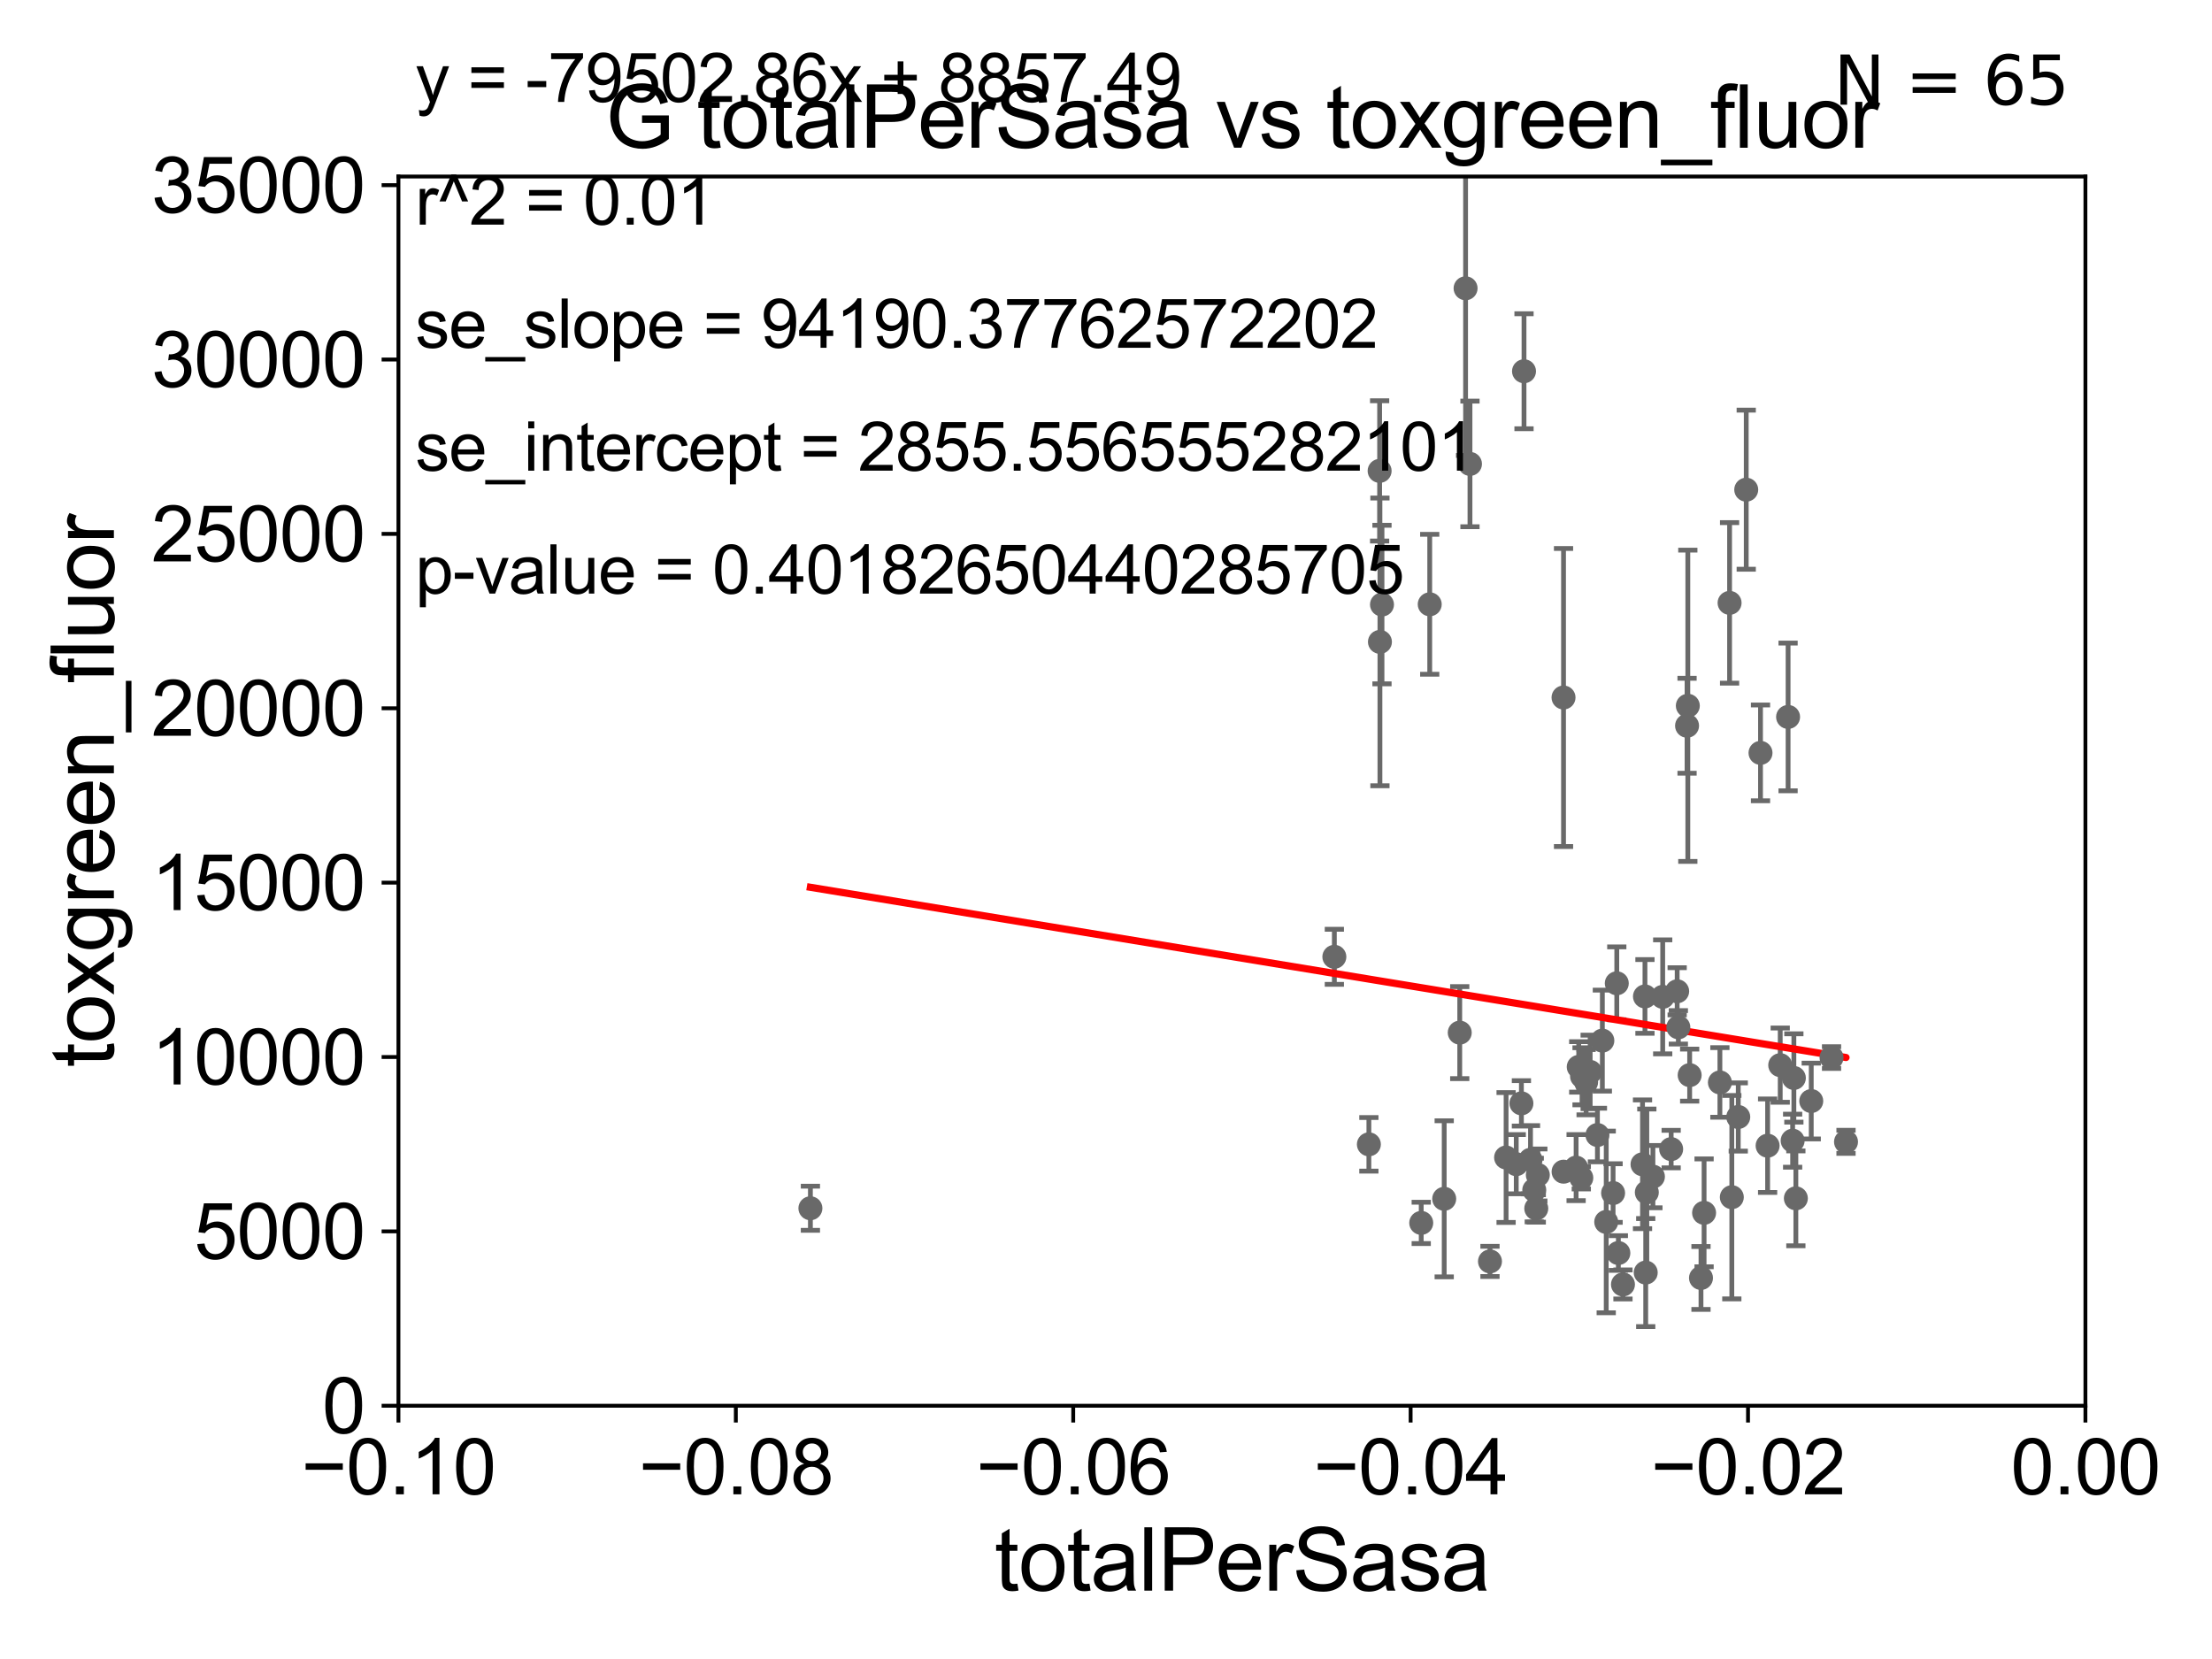 <?xml version="1.0" encoding="utf-8" standalone="no"?>
<!DOCTYPE svg PUBLIC "-//W3C//DTD SVG 1.1//EN"
  "http://www.w3.org/Graphics/SVG/1.1/DTD/svg11.dtd">
<svg xmlns:xlink="http://www.w3.org/1999/xlink" width="460.8pt" height="345.6pt" viewBox="0 0 460.8 345.6" xmlns="http://www.w3.org/2000/svg" version="1.1">
 <defs>
  <style type="text/css">*{stroke-linejoin: round; stroke-linecap: butt}</style>
 </defs>
 <g id="figure_1">
  <g id="patch_1">
   <path d="M 0 345.6 
L 460.8 345.6 
L 460.8 0 
L 0 0 
z
" style="fill: #ffffff"/>
  </g>
  <g id="axes_1">
   <g id="patch_2">
    <path d="M 83 292.84 
L 434.43 292.84 
L 434.43 36.775 
L 83 36.775 
z
" style="fill: #ffffff"/>
   </g>
   <g id="PathCollection_1">
    <defs>
     <path id="m7b66889084" d="M 0 1.118 
C 0.297 1.118 0.581 1 0.791 0.791 
C 1 0.581 1.118 0.297 1.118 0 
C 1.118 -0.297 1 -0.581 0.791 -0.791 
C 0.581 -1 0.297 -1.118 0 -1.118 
C -0.297 -1.118 -0.581 -1 -0.791 -0.791 
C -1 -0.581 -1.118 -0.297 -1.118 0 
C -1.118 0.297 -1 0.581 -0.791 0.791 
C -0.581 1 -0.297 1.118 0 1.118 
z
" style="stroke: #696969"/>
    </defs>
    <g clip-path="url(#p299d6a1076)">
     <use xlink:href="#m7b66889084" x="168.822" y="251.703" style="fill: #696969; stroke: #696969"/>
     <use xlink:href="#m7b66889084" x="354.347" y="266.224" style="fill: #696969; stroke: #696969"/>
     <use xlink:href="#m7b66889084" x="349.632" y="214.004" style="fill: #696969; stroke: #696969"/>
     <use xlink:href="#m7b66889084" x="351.605" y="147.023" style="fill: #696969; stroke: #696969"/>
     <use xlink:href="#m7b66889084" x="320.358" y="244.763" style="fill: #696969; stroke: #696969"/>
     <use xlink:href="#m7b66889084" x="329.569" y="224.212" style="fill: #696969; stroke: #696969"/>
     <use xlink:href="#m7b66889084" x="332.774" y="236.443" style="fill: #696969; stroke: #696969"/>
     <use xlink:href="#m7b66889084" x="342.166" y="242.545" style="fill: #696969; stroke: #696969"/>
     <use xlink:href="#m7b66889084" x="360.77" y="249.395" style="fill: #696969; stroke: #696969"/>
     <use xlink:href="#m7b66889084" x="342.675" y="207.575" style="fill: #696969; stroke: #696969"/>
     <use xlink:href="#m7b66889084" x="316.938" y="229.849" style="fill: #696969; stroke: #696969"/>
     <use xlink:href="#m7b66889084" x="331.26" y="223.299" style="fill: #696969; stroke: #696969"/>
     <use xlink:href="#m7b66889084" x="346.372" y="207.663" style="fill: #696969; stroke: #696969"/>
     <use xlink:href="#m7b66889084" x="325.711" y="145.302" style="fill: #696969; stroke: #696969"/>
     <use xlink:href="#m7b66889084" x="300.854" y="249.734" style="fill: #696969; stroke: #696969"/>
     <use xlink:href="#m7b66889084" x="334.606" y="254.553" style="fill: #696969; stroke: #696969"/>
     <use xlink:href="#m7b66889084" x="304.091" y="215.115" style="fill: #696969; stroke: #696969"/>
     <use xlink:href="#m7b66889084" x="310.39" y="262.775" style="fill: #696969; stroke: #696969"/>
     <use xlink:href="#m7b66889084" x="315.864" y="242.52" style="fill: #696969; stroke: #696969"/>
     <use xlink:href="#m7b66889084" x="338.093" y="267.577" style="fill: #696969; stroke: #696969"/>
     <use xlink:href="#m7b66889084" x="313.747" y="241.129" style="fill: #696969; stroke: #696969"/>
     <use xlink:href="#m7b66889084" x="328.333" y="243.238" style="fill: #696969; stroke: #696969"/>
     <use xlink:href="#m7b66889084" x="337.134" y="261.029" style="fill: #696969; stroke: #696969"/>
     <use xlink:href="#m7b66889084" x="328.878" y="222.257" style="fill: #696969; stroke: #696969"/>
     <use xlink:href="#m7b66889084" x="296.067" y="254.754" style="fill: #696969; stroke: #696969"/>
     <use xlink:href="#m7b66889084" x="318.833" y="241.603" style="fill: #696969; stroke: #696969"/>
     <use xlink:href="#m7b66889084" x="325.723" y="244.082" style="fill: #696969; stroke: #696969"/>
     <use xlink:href="#m7b66889084" x="336.806" y="204.84" style="fill: #696969; stroke: #696969"/>
     <use xlink:href="#m7b66889084" x="351.445" y="151.189" style="fill: #696969; stroke: #696969"/>
     <use xlink:href="#m7b66889084" x="366.746" y="156.841" style="fill: #696969; stroke: #696969"/>
     <use xlink:href="#m7b66889084" x="381.544" y="220.313" style="fill: #696969; stroke: #696969"/>
     <use xlink:href="#m7b66889084" x="377.316" y="229.368" style="fill: #696969; stroke: #696969"/>
     <use xlink:href="#m7b66889084" x="370.853" y="221.89" style="fill: #696969; stroke: #696969"/>
     <use xlink:href="#m7b66889084" x="384.558" y="237.866" style="fill: #696969; stroke: #696969"/>
     <use xlink:href="#m7b66889084" x="368.226" y="238.669" style="fill: #696969; stroke: #696969"/>
     <use xlink:href="#m7b66889084" x="373.439" y="237.626" style="fill: #696969; stroke: #696969"/>
     <use xlink:href="#m7b66889084" x="374.112" y="249.635" style="fill: #696969; stroke: #696969"/>
     <use xlink:href="#m7b66889084" x="373.695" y="224.56" style="fill: #696969; stroke: #696969"/>
     <use xlink:href="#m7b66889084" x="360.303" y="125.59" style="fill: #696969; stroke: #696969"/>
     <use xlink:href="#m7b66889084" x="354.993" y="252.657" style="fill: #696969; stroke: #696969"/>
     <use xlink:href="#m7b66889084" x="344.334" y="245.116" style="fill: #696969; stroke: #696969"/>
     <use xlink:href="#m7b66889084" x="363.772" y="102.009" style="fill: #696969; stroke: #696969"/>
     <use xlink:href="#m7b66889084" x="342.833" y="265.096" style="fill: #696969; stroke: #696969"/>
     <use xlink:href="#m7b66889084" x="351.988" y="223.968" style="fill: #696969; stroke: #696969"/>
     <use xlink:href="#m7b66889084" x="362.111" y="232.689" style="fill: #696969; stroke: #696969"/>
     <use xlink:href="#m7b66889084" x="343.063" y="248.393" style="fill: #696969; stroke: #696969"/>
     <use xlink:href="#m7b66889084" x="329.413" y="245.369" style="fill: #696969; stroke: #696969"/>
     <use xlink:href="#m7b66889084" x="349.385" y="206.504" style="fill: #696969; stroke: #696969"/>
     <use xlink:href="#m7b66889084" x="333.799" y="216.78" style="fill: #696969; stroke: #696969"/>
     <use xlink:href="#m7b66889084" x="319.614" y="247.912" style="fill: #696969; stroke: #696969"/>
     <use xlink:href="#m7b66889084" x="348.134" y="239.38" style="fill: #696969; stroke: #696969"/>
     <use xlink:href="#m7b66889084" x="336.036" y="248.535" style="fill: #696969; stroke: #696969"/>
     <use xlink:href="#m7b66889084" x="358.287" y="225.489" style="fill: #696969; stroke: #696969"/>
     <use xlink:href="#m7b66889084" x="372.491" y="149.352" style="fill: #696969; stroke: #696969"/>
     <use xlink:href="#m7b66889084" x="285.162" y="238.386" style="fill: #696969; stroke: #696969"/>
     <use xlink:href="#m7b66889084" x="330.416" y="225.438" style="fill: #696969; stroke: #696969"/>
     <use xlink:href="#m7b66889084" x="317.48" y="77.339" style="fill: #696969; stroke: #696969"/>
     <use xlink:href="#m7b66889084" x="287.893" y="125.939" style="fill: #696969; stroke: #696969"/>
     <use xlink:href="#m7b66889084" x="305.308" y="60.054" style="fill: #696969; stroke: #696969"/>
     <use xlink:href="#m7b66889084" x="306.223" y="96.642" style="fill: #696969; stroke: #696969"/>
     <use xlink:href="#m7b66889084" x="297.838" y="125.886" style="fill: #696969; stroke: #696969"/>
     <use xlink:href="#m7b66889084" x="320.032" y="251.745" style="fill: #696969; stroke: #696969"/>
     <use xlink:href="#m7b66889084" x="287.401" y="98.095" style="fill: #696969; stroke: #696969"/>
     <use xlink:href="#m7b66889084" x="287.466" y="133.718" style="fill: #696969; stroke: #696969"/>
     <use xlink:href="#m7b66889084" x="277.97" y="199.322" style="fill: #696969; stroke: #696969"/>
    </g>
   </g>
   <g id="matplotlib.axis_1">
    <g id="xtick_1">
     <g id="line2d_1">
      <defs>
       <path id="m897cd05a48" d="M 0 0 
L 0 3.5 
" style="stroke: #000000; stroke-width: 0.8"/>
      </defs>
      <g>
       <use xlink:href="#m897cd05a48" x="83" y="292.84" style="stroke: #000000; stroke-width: 0.8"/>
      </g>
     </g>
     <g id="text_1">
      <!-- −0.10 -->
      <g transform="translate(62.759 311.293)scale(0.16 -0.16)">
       <defs>
        <path id="ArialMT-2212" d="M 3381 1997 
L 356 1997 
L 356 2522 
L 3381 2522 
L 3381 1997 
z
" transform="scale(0.016)"/>
        <path id="ArialMT-30" d="M 266 2259 
Q 266 3072 433 3567 
Q 600 4063 929 4331 
Q 1259 4600 1759 4600 
Q 2128 4600 2406 4451 
Q 2684 4303 2865 4023 
Q 3047 3744 3150 3342 
Q 3253 2941 3253 2259 
Q 3253 1453 3087 958 
Q 2922 463 2592 192 
Q 2263 -78 1759 -78 
Q 1097 -78 719 397 
Q 266 969 266 2259 
z
M 844 2259 
Q 844 1131 1108 757 
Q 1372 384 1759 384 
Q 2147 384 2411 759 
Q 2675 1134 2675 2259 
Q 2675 3391 2411 3762 
Q 2147 4134 1753 4134 
Q 1366 4134 1134 3806 
Q 844 3388 844 2259 
z
" transform="scale(0.016)"/>
        <path id="ArialMT-2e" d="M 581 0 
L 581 641 
L 1222 641 
L 1222 0 
L 581 0 
z
" transform="scale(0.016)"/>
        <path id="ArialMT-31" d="M 2384 0 
L 1822 0 
L 1822 3584 
Q 1619 3391 1289 3197 
Q 959 3003 697 2906 
L 697 3450 
Q 1169 3672 1522 3987 
Q 1875 4303 2022 4600 
L 2384 4600 
L 2384 0 
z
" transform="scale(0.016)"/>
       </defs>
       <use xlink:href="#ArialMT-2212"/>
       <use xlink:href="#ArialMT-30" x="58.398"/>
       <use xlink:href="#ArialMT-2e" x="114.014"/>
       <use xlink:href="#ArialMT-31" x="141.797"/>
       <use xlink:href="#ArialMT-30" x="197.412"/>
      </g>
     </g>
    </g>
    <g id="xtick_2">
     <g id="line2d_2">
      <g>
       <use xlink:href="#m897cd05a48" x="153.286" y="292.84" style="stroke: #000000; stroke-width: 0.8"/>
      </g>
     </g>
     <g id="text_2">
      <!-- −0.08 -->
      <g transform="translate(133.045 311.293)scale(0.16 -0.16)">
       <defs>
        <path id="ArialMT-38" d="M 1131 2484 
Q 781 2613 612 2850 
Q 444 3088 444 3419 
Q 444 3919 803 4259 
Q 1163 4600 1759 4600 
Q 2359 4600 2725 4251 
Q 3091 3903 3091 3403 
Q 3091 3084 2923 2848 
Q 2756 2613 2416 2484 
Q 2838 2347 3058 2040 
Q 3278 1734 3278 1309 
Q 3278 722 2862 322 
Q 2447 -78 1769 -78 
Q 1091 -78 675 323 
Q 259 725 259 1325 
Q 259 1772 486 2073 
Q 713 2375 1131 2484 
z
M 1019 3438 
Q 1019 3113 1228 2906 
Q 1438 2700 1772 2700 
Q 2097 2700 2305 2904 
Q 2513 3109 2513 3406 
Q 2513 3716 2298 3927 
Q 2084 4138 1766 4138 
Q 1444 4138 1231 3931 
Q 1019 3725 1019 3438 
z
M 838 1322 
Q 838 1081 952 856 
Q 1066 631 1291 507 
Q 1516 384 1775 384 
Q 2178 384 2440 643 
Q 2703 903 2703 1303 
Q 2703 1709 2433 1975 
Q 2163 2241 1756 2241 
Q 1359 2241 1098 1978 
Q 838 1716 838 1322 
z
" transform="scale(0.016)"/>
       </defs>
       <use xlink:href="#ArialMT-2212"/>
       <use xlink:href="#ArialMT-30" x="58.398"/>
       <use xlink:href="#ArialMT-2e" x="114.014"/>
       <use xlink:href="#ArialMT-30" x="141.797"/>
       <use xlink:href="#ArialMT-38" x="197.412"/>
      </g>
     </g>
    </g>
    <g id="xtick_3">
     <g id="line2d_3">
      <g>
       <use xlink:href="#m897cd05a48" x="223.572" y="292.84" style="stroke: #000000; stroke-width: 0.8"/>
      </g>
     </g>
     <g id="text_3">
      <!-- −0.06 -->
      <g transform="translate(203.331 311.293)scale(0.16 -0.16)">
       <defs>
        <path id="ArialMT-36" d="M 3184 3459 
L 2625 3416 
Q 2550 3747 2413 3897 
Q 2184 4138 1850 4138 
Q 1581 4138 1378 3988 
Q 1113 3794 959 3422 
Q 806 3050 800 2363 
Q 1003 2672 1297 2822 
Q 1591 2972 1913 2972 
Q 2475 2972 2870 2558 
Q 3266 2144 3266 1488 
Q 3266 1056 3080 686 
Q 2894 316 2569 119 
Q 2244 -78 1831 -78 
Q 1128 -78 684 439 
Q 241 956 241 2144 
Q 241 3472 731 4075 
Q 1159 4600 1884 4600 
Q 2425 4600 2770 4297 
Q 3116 3994 3184 3459 
z
M 888 1484 
Q 888 1194 1011 928 
Q 1134 663 1356 523 
Q 1578 384 1822 384 
Q 2178 384 2434 671 
Q 2691 959 2691 1453 
Q 2691 1928 2437 2201 
Q 2184 2475 1800 2475 
Q 1419 2475 1153 2201 
Q 888 1928 888 1484 
z
" transform="scale(0.016)"/>
       </defs>
       <use xlink:href="#ArialMT-2212"/>
       <use xlink:href="#ArialMT-30" x="58.398"/>
       <use xlink:href="#ArialMT-2e" x="114.014"/>
       <use xlink:href="#ArialMT-30" x="141.797"/>
       <use xlink:href="#ArialMT-36" x="197.412"/>
      </g>
     </g>
    </g>
    <g id="xtick_4">
     <g id="line2d_4">
      <g>
       <use xlink:href="#m897cd05a48" x="293.858" y="292.84" style="stroke: #000000; stroke-width: 0.8"/>
      </g>
     </g>
     <g id="text_4">
      <!-- −0.04 -->
      <g transform="translate(273.617 311.293)scale(0.16 -0.16)">
       <defs>
        <path id="ArialMT-34" d="M 2069 0 
L 2069 1097 
L 81 1097 
L 81 1613 
L 2172 4581 
L 2631 4581 
L 2631 1613 
L 3250 1613 
L 3250 1097 
L 2631 1097 
L 2631 0 
L 2069 0 
z
M 2069 1613 
L 2069 3678 
L 634 1613 
L 2069 1613 
z
" transform="scale(0.016)"/>
       </defs>
       <use xlink:href="#ArialMT-2212"/>
       <use xlink:href="#ArialMT-30" x="58.398"/>
       <use xlink:href="#ArialMT-2e" x="114.014"/>
       <use xlink:href="#ArialMT-30" x="141.797"/>
       <use xlink:href="#ArialMT-34" x="197.412"/>
      </g>
     </g>
    </g>
    <g id="xtick_5">
     <g id="line2d_5">
      <g>
       <use xlink:href="#m897cd05a48" x="364.144" y="292.84" style="stroke: #000000; stroke-width: 0.8"/>
      </g>
     </g>
     <g id="text_5">
      <!-- −0.02 -->
      <g transform="translate(343.903 311.293)scale(0.16 -0.16)">
       <defs>
        <path id="ArialMT-32" d="M 3222 541 
L 3222 0 
L 194 0 
Q 188 203 259 391 
Q 375 700 629 1000 
Q 884 1300 1366 1694 
Q 2113 2306 2375 2664 
Q 2638 3022 2638 3341 
Q 2638 3675 2398 3904 
Q 2159 4134 1775 4134 
Q 1369 4134 1125 3890 
Q 881 3647 878 3216 
L 300 3275 
Q 359 3922 746 4261 
Q 1134 4600 1788 4600 
Q 2447 4600 2831 4234 
Q 3216 3869 3216 3328 
Q 3216 3053 3103 2787 
Q 2991 2522 2730 2228 
Q 2469 1934 1863 1422 
Q 1356 997 1212 845 
Q 1069 694 975 541 
L 3222 541 
z
" transform="scale(0.016)"/>
       </defs>
       <use xlink:href="#ArialMT-2212"/>
       <use xlink:href="#ArialMT-30" x="58.398"/>
       <use xlink:href="#ArialMT-2e" x="114.014"/>
       <use xlink:href="#ArialMT-30" x="141.797"/>
       <use xlink:href="#ArialMT-32" x="197.412"/>
      </g>
     </g>
    </g>
    <g id="xtick_6">
     <g id="line2d_6">
      <g>
       <use xlink:href="#m897cd05a48" x="434.43" y="292.84" style="stroke: #000000; stroke-width: 0.8"/>
      </g>
     </g>
     <g id="text_6">
      <!-- 0.00 -->
      <g transform="translate(418.861 311.293)scale(0.16 -0.16)">
       <use xlink:href="#ArialMT-30"/>
       <use xlink:href="#ArialMT-2e" x="55.615"/>
       <use xlink:href="#ArialMT-30" x="83.398"/>
       <use xlink:href="#ArialMT-30" x="139.014"/>
      </g>
     </g>
    </g>
    <g id="text_7">
     <!-- totalPerSasa -->
     <g transform="translate(207.187 331.357)scale(0.18 -0.18)">
      <defs>
       <path id="ArialMT-74" d="M 1650 503 
L 1731 6 
Q 1494 -44 1306 -44 
Q 1000 -44 831 53 
Q 663 150 594 308 
Q 525 466 525 972 
L 525 2881 
L 113 2881 
L 113 3319 
L 525 3319 
L 525 4141 
L 1084 4478 
L 1084 3319 
L 1650 3319 
L 1650 2881 
L 1084 2881 
L 1084 941 
Q 1084 700 1114 631 
Q 1144 563 1211 522 
Q 1278 481 1403 481 
Q 1497 481 1650 503 
z
" transform="scale(0.016)"/>
       <path id="ArialMT-6f" d="M 213 1659 
Q 213 2581 725 3025 
Q 1153 3394 1769 3394 
Q 2453 3394 2887 2945 
Q 3322 2497 3322 1706 
Q 3322 1066 3130 698 
Q 2938 331 2570 128 
Q 2203 -75 1769 -75 
Q 1072 -75 642 372 
Q 213 819 213 1659 
z
M 791 1659 
Q 791 1022 1069 705 
Q 1347 388 1769 388 
Q 2188 388 2466 706 
Q 2744 1025 2744 1678 
Q 2744 2294 2464 2611 
Q 2184 2928 1769 2928 
Q 1347 2928 1069 2612 
Q 791 2297 791 1659 
z
" transform="scale(0.016)"/>
       <path id="ArialMT-61" d="M 2588 409 
Q 2275 144 1986 34 
Q 1697 -75 1366 -75 
Q 819 -75 525 192 
Q 231 459 231 875 
Q 231 1119 342 1320 
Q 453 1522 633 1644 
Q 813 1766 1038 1828 
Q 1203 1872 1538 1913 
Q 2219 1994 2541 2106 
Q 2544 2222 2544 2253 
Q 2544 2597 2384 2738 
Q 2169 2928 1744 2928 
Q 1347 2928 1158 2789 
Q 969 2650 878 2297 
L 328 2372 
Q 403 2725 575 2942 
Q 747 3159 1072 3276 
Q 1397 3394 1825 3394 
Q 2250 3394 2515 3294 
Q 2781 3194 2906 3042 
Q 3031 2891 3081 2659 
Q 3109 2516 3109 2141 
L 3109 1391 
Q 3109 606 3145 398 
Q 3181 191 3288 0 
L 2700 0 
Q 2613 175 2588 409 
z
M 2541 1666 
Q 2234 1541 1622 1453 
Q 1275 1403 1131 1340 
Q 988 1278 909 1158 
Q 831 1038 831 891 
Q 831 666 1001 516 
Q 1172 366 1500 366 
Q 1825 366 2078 508 
Q 2331 650 2450 897 
Q 2541 1088 2541 1459 
L 2541 1666 
z
" transform="scale(0.016)"/>
       <path id="ArialMT-6c" d="M 409 0 
L 409 4581 
L 972 4581 
L 972 0 
L 409 0 
z
" transform="scale(0.016)"/>
       <path id="ArialMT-50" d="M 494 0 
L 494 4581 
L 2222 4581 
Q 2678 4581 2919 4538 
Q 3256 4481 3484 4323 
Q 3713 4166 3852 3881 
Q 3991 3597 3991 3256 
Q 3991 2672 3619 2267 
Q 3247 1863 2275 1863 
L 1100 1863 
L 1100 0 
L 494 0 
z
M 1100 2403 
L 2284 2403 
Q 2872 2403 3119 2622 
Q 3366 2841 3366 3238 
Q 3366 3525 3220 3729 
Q 3075 3934 2838 4000 
Q 2684 4041 2272 4041 
L 1100 4041 
L 1100 2403 
z
" transform="scale(0.016)"/>
       <path id="ArialMT-65" d="M 2694 1069 
L 3275 997 
Q 3138 488 2766 206 
Q 2394 -75 1816 -75 
Q 1088 -75 661 373 
Q 234 822 234 1631 
Q 234 2469 665 2931 
Q 1097 3394 1784 3394 
Q 2450 3394 2872 2941 
Q 3294 2488 3294 1666 
Q 3294 1616 3291 1516 
L 816 1516 
Q 847 969 1125 678 
Q 1403 388 1819 388 
Q 2128 388 2347 550 
Q 2566 713 2694 1069 
z
M 847 1978 
L 2700 1978 
Q 2663 2397 2488 2606 
Q 2219 2931 1791 2931 
Q 1403 2931 1139 2672 
Q 875 2413 847 1978 
z
" transform="scale(0.016)"/>
       <path id="ArialMT-72" d="M 416 0 
L 416 3319 
L 922 3319 
L 922 2816 
Q 1116 3169 1280 3281 
Q 1444 3394 1641 3394 
Q 1925 3394 2219 3213 
L 2025 2691 
Q 1819 2813 1613 2813 
Q 1428 2813 1281 2702 
Q 1134 2591 1072 2394 
Q 978 2094 978 1738 
L 978 0 
L 416 0 
z
" transform="scale(0.016)"/>
       <path id="ArialMT-53" d="M 288 1472 
L 859 1522 
Q 900 1178 1048 958 
Q 1197 738 1509 602 
Q 1822 466 2213 466 
Q 2559 466 2825 569 
Q 3091 672 3220 851 
Q 3350 1031 3350 1244 
Q 3350 1459 3225 1620 
Q 3100 1781 2813 1891 
Q 2628 1963 1997 2114 
Q 1366 2266 1113 2400 
Q 784 2572 623 2826 
Q 463 3081 463 3397 
Q 463 3744 659 4045 
Q 856 4347 1234 4503 
Q 1613 4659 2075 4659 
Q 2584 4659 2973 4495 
Q 3363 4331 3572 4012 
Q 3781 3694 3797 3291 
L 3216 3247 
Q 3169 3681 2898 3903 
Q 2628 4125 2100 4125 
Q 1550 4125 1298 3923 
Q 1047 3722 1047 3438 
Q 1047 3191 1225 3031 
Q 1400 2872 2139 2705 
Q 2878 2538 3153 2413 
Q 3553 2228 3743 1945 
Q 3934 1663 3934 1294 
Q 3934 928 3725 604 
Q 3516 281 3123 101 
Q 2731 -78 2241 -78 
Q 1619 -78 1198 103 
Q 778 284 539 648 
Q 300 1013 288 1472 
z
" transform="scale(0.016)"/>
       <path id="ArialMT-73" d="M 197 991 
L 753 1078 
Q 800 744 1014 566 
Q 1228 388 1613 388 
Q 2000 388 2187 545 
Q 2375 703 2375 916 
Q 2375 1106 2209 1216 
Q 2094 1291 1634 1406 
Q 1016 1563 777 1677 
Q 538 1791 414 1992 
Q 291 2194 291 2438 
Q 291 2659 392 2848 
Q 494 3038 669 3163 
Q 800 3259 1026 3326 
Q 1253 3394 1513 3394 
Q 1903 3394 2198 3281 
Q 2494 3169 2634 2976 
Q 2775 2784 2828 2463 
L 2278 2388 
Q 2241 2644 2061 2787 
Q 1881 2931 1553 2931 
Q 1166 2931 1000 2803 
Q 834 2675 834 2503 
Q 834 2394 903 2306 
Q 972 2216 1119 2156 
Q 1203 2125 1616 2013 
Q 2213 1853 2448 1751 
Q 2684 1650 2818 1456 
Q 2953 1263 2953 975 
Q 2953 694 2789 445 
Q 2625 197 2315 61 
Q 2006 -75 1616 -75 
Q 969 -75 630 194 
Q 291 463 197 991 
z
" transform="scale(0.016)"/>
      </defs>
      <use xlink:href="#ArialMT-74"/>
      <use xlink:href="#ArialMT-6f" x="27.783"/>
      <use xlink:href="#ArialMT-74" x="83.398"/>
      <use xlink:href="#ArialMT-61" x="111.182"/>
      <use xlink:href="#ArialMT-6c" x="166.797"/>
      <use xlink:href="#ArialMT-50" x="189.014"/>
      <use xlink:href="#ArialMT-65" x="255.713"/>
      <use xlink:href="#ArialMT-72" x="311.328"/>
      <use xlink:href="#ArialMT-53" x="344.629"/>
      <use xlink:href="#ArialMT-61" x="411.328"/>
      <use xlink:href="#ArialMT-73" x="466.943"/>
      <use xlink:href="#ArialMT-61" x="516.943"/>
     </g>
    </g>
   </g>
   <g id="matplotlib.axis_2">
    <g id="ytick_1">
     <g id="line2d_7">
      <defs>
       <path id="mae53f723ea" d="M 0 0 
L -3.5 0 
" style="stroke: #000000; stroke-width: 0.8"/>
      </defs>
      <g>
       <use xlink:href="#mae53f723ea" x="83" y="292.84" style="stroke: #000000; stroke-width: 0.8"/>
      </g>
     </g>
     <g id="text_8">
      <!-- 0 -->
      <g transform="translate(67.103 298.566)scale(0.16 -0.16)">
       <use xlink:href="#ArialMT-30"/>
      </g>
     </g>
    </g>
    <g id="ytick_2">
     <g id="line2d_8">
      <g>
       <use xlink:href="#mae53f723ea" x="83" y="256.516" style="stroke: #000000; stroke-width: 0.8"/>
      </g>
     </g>
     <g id="text_9">
      <!-- 5000 -->
      <g transform="translate(40.41 262.242)scale(0.16 -0.16)">
       <defs>
        <path id="ArialMT-35" d="M 266 1200 
L 856 1250 
Q 922 819 1161 601 
Q 1400 384 1738 384 
Q 2144 384 2425 690 
Q 2706 997 2706 1503 
Q 2706 1984 2436 2262 
Q 2166 2541 1728 2541 
Q 1456 2541 1237 2417 
Q 1019 2294 894 2097 
L 366 2166 
L 809 4519 
L 3088 4519 
L 3088 3981 
L 1259 3981 
L 1013 2750 
Q 1425 3038 1878 3038 
Q 2478 3038 2890 2622 
Q 3303 2206 3303 1553 
Q 3303 931 2941 478 
Q 2500 -78 1738 -78 
Q 1113 -78 717 272 
Q 322 622 266 1200 
z
" transform="scale(0.016)"/>
       </defs>
       <use xlink:href="#ArialMT-35"/>
       <use xlink:href="#ArialMT-30" x="55.615"/>
       <use xlink:href="#ArialMT-30" x="111.23"/>
       <use xlink:href="#ArialMT-30" x="166.846"/>
      </g>
     </g>
    </g>
    <g id="ytick_3">
     <g id="line2d_9">
      <g>
       <use xlink:href="#mae53f723ea" x="83" y="220.192" style="stroke: #000000; stroke-width: 0.8"/>
      </g>
     </g>
     <g id="text_10">
      <!-- 10000 -->
      <g transform="translate(31.512 225.918)scale(0.16 -0.16)">
       <use xlink:href="#ArialMT-31"/>
       <use xlink:href="#ArialMT-30" x="55.615"/>
       <use xlink:href="#ArialMT-30" x="111.23"/>
       <use xlink:href="#ArialMT-30" x="166.846"/>
       <use xlink:href="#ArialMT-30" x="222.461"/>
      </g>
     </g>
    </g>
    <g id="ytick_4">
     <g id="line2d_10">
      <g>
       <use xlink:href="#mae53f723ea" x="83" y="183.867" style="stroke: #000000; stroke-width: 0.8"/>
      </g>
     </g>
     <g id="text_11">
      <!-- 15000 -->
      <g transform="translate(31.512 189.594)scale(0.16 -0.16)">
       <use xlink:href="#ArialMT-31"/>
       <use xlink:href="#ArialMT-35" x="55.615"/>
       <use xlink:href="#ArialMT-30" x="111.23"/>
       <use xlink:href="#ArialMT-30" x="166.846"/>
       <use xlink:href="#ArialMT-30" x="222.461"/>
      </g>
     </g>
    </g>
    <g id="ytick_5">
     <g id="line2d_11">
      <g>
       <use xlink:href="#mae53f723ea" x="83" y="147.543" style="stroke: #000000; stroke-width: 0.8"/>
      </g>
     </g>
     <g id="text_12">
      <!-- 20000 -->
      <g transform="translate(31.512 153.27)scale(0.16 -0.16)">
       <use xlink:href="#ArialMT-32"/>
       <use xlink:href="#ArialMT-30" x="55.615"/>
       <use xlink:href="#ArialMT-30" x="111.23"/>
       <use xlink:href="#ArialMT-30" x="166.846"/>
       <use xlink:href="#ArialMT-30" x="222.461"/>
      </g>
     </g>
    </g>
    <g id="ytick_6">
     <g id="line2d_12">
      <g>
       <use xlink:href="#mae53f723ea" x="83" y="111.219" style="stroke: #000000; stroke-width: 0.8"/>
      </g>
     </g>
     <g id="text_13">
      <!-- 25000 -->
      <g transform="translate(31.512 116.945)scale(0.16 -0.16)">
       <use xlink:href="#ArialMT-32"/>
       <use xlink:href="#ArialMT-35" x="55.615"/>
       <use xlink:href="#ArialMT-30" x="111.23"/>
       <use xlink:href="#ArialMT-30" x="166.846"/>
       <use xlink:href="#ArialMT-30" x="222.461"/>
      </g>
     </g>
    </g>
    <g id="ytick_7">
     <g id="line2d_13">
      <g>
       <use xlink:href="#mae53f723ea" x="83" y="74.895" style="stroke: #000000; stroke-width: 0.8"/>
      </g>
     </g>
     <g id="text_14">
      <!-- 30000 -->
      <g transform="translate(31.512 80.621)scale(0.16 -0.16)">
       <defs>
        <path id="ArialMT-33" d="M 269 1209 
L 831 1284 
Q 928 806 1161 595 
Q 1394 384 1728 384 
Q 2125 384 2398 659 
Q 2672 934 2672 1341 
Q 2672 1728 2419 1979 
Q 2166 2231 1775 2231 
Q 1616 2231 1378 2169 
L 1441 2663 
Q 1497 2656 1531 2656 
Q 1891 2656 2178 2843 
Q 2466 3031 2466 3422 
Q 2466 3731 2256 3934 
Q 2047 4138 1716 4138 
Q 1388 4138 1169 3931 
Q 950 3725 888 3313 
L 325 3413 
Q 428 3978 793 4289 
Q 1159 4600 1703 4600 
Q 2078 4600 2393 4439 
Q 2709 4278 2876 4000 
Q 3044 3722 3044 3409 
Q 3044 3113 2884 2869 
Q 2725 2625 2413 2481 
Q 2819 2388 3044 2092 
Q 3269 1797 3269 1353 
Q 3269 753 2831 336 
Q 2394 -81 1725 -81 
Q 1122 -81 723 278 
Q 325 638 269 1209 
z
" transform="scale(0.016)"/>
       </defs>
       <use xlink:href="#ArialMT-33"/>
       <use xlink:href="#ArialMT-30" x="55.615"/>
       <use xlink:href="#ArialMT-30" x="111.23"/>
       <use xlink:href="#ArialMT-30" x="166.846"/>
       <use xlink:href="#ArialMT-30" x="222.461"/>
      </g>
     </g>
    </g>
    <g id="ytick_8">
     <g id="line2d_14">
      <g>
       <use xlink:href="#mae53f723ea" x="83" y="38.571" style="stroke: #000000; stroke-width: 0.8"/>
      </g>
     </g>
     <g id="text_15">
      <!-- 35000 -->
      <g transform="translate(31.512 44.297)scale(0.16 -0.16)">
       <use xlink:href="#ArialMT-33"/>
       <use xlink:href="#ArialMT-35" x="55.615"/>
       <use xlink:href="#ArialMT-30" x="111.23"/>
       <use xlink:href="#ArialMT-30" x="166.846"/>
       <use xlink:href="#ArialMT-30" x="222.461"/>
      </g>
     </g>
    </g>
    <g id="text_16">
     <!-- toxgreen_fluor -->
     <g transform="translate(23.724 222.34)rotate(-90)scale(0.18 -0.18)">
      <defs>
       <path id="ArialMT-78" d="M 47 0 
L 1259 1725 
L 138 3319 
L 841 3319 
L 1350 2541 
Q 1494 2319 1581 2169 
Q 1719 2375 1834 2534 
L 2394 3319 
L 3066 3319 
L 1919 1756 
L 3153 0 
L 2463 0 
L 1781 1031 
L 1600 1309 
L 728 0 
L 47 0 
z
" transform="scale(0.016)"/>
       <path id="ArialMT-67" d="M 319 -275 
L 866 -356 
Q 900 -609 1056 -725 
Q 1266 -881 1628 -881 
Q 2019 -881 2231 -725 
Q 2444 -569 2519 -288 
Q 2563 -116 2559 434 
Q 2191 0 1641 0 
Q 956 0 581 494 
Q 206 988 206 1678 
Q 206 2153 378 2554 
Q 550 2956 876 3175 
Q 1203 3394 1644 3394 
Q 2231 3394 2613 2919 
L 2613 3319 
L 3131 3319 
L 3131 450 
Q 3131 -325 2973 -648 
Q 2816 -972 2473 -1159 
Q 2131 -1347 1631 -1347 
Q 1038 -1347 672 -1080 
Q 306 -813 319 -275 
z
M 784 1719 
Q 784 1066 1043 766 
Q 1303 466 1694 466 
Q 2081 466 2343 764 
Q 2606 1063 2606 1700 
Q 2606 2309 2336 2618 
Q 2066 2928 1684 2928 
Q 1309 2928 1046 2623 
Q 784 2319 784 1719 
z
" transform="scale(0.016)"/>
       <path id="ArialMT-6e" d="M 422 0 
L 422 3319 
L 928 3319 
L 928 2847 
Q 1294 3394 1984 3394 
Q 2284 3394 2536 3286 
Q 2788 3178 2913 3003 
Q 3038 2828 3088 2588 
Q 3119 2431 3119 2041 
L 3119 0 
L 2556 0 
L 2556 2019 
Q 2556 2363 2490 2533 
Q 2425 2703 2258 2804 
Q 2091 2906 1866 2906 
Q 1506 2906 1245 2678 
Q 984 2450 984 1813 
L 984 0 
L 422 0 
z
" transform="scale(0.016)"/>
       <path id="ArialMT-5f" d="M -97 -1272 
L -97 -866 
L 3631 -866 
L 3631 -1272 
L -97 -1272 
z
" transform="scale(0.016)"/>
       <path id="ArialMT-66" d="M 556 0 
L 556 2881 
L 59 2881 
L 59 3319 
L 556 3319 
L 556 3672 
Q 556 4006 616 4169 
Q 697 4388 901 4523 
Q 1106 4659 1475 4659 
Q 1713 4659 2000 4603 
L 1916 4113 
Q 1741 4144 1584 4144 
Q 1328 4144 1222 4034 
Q 1116 3925 1116 3625 
L 1116 3319 
L 1763 3319 
L 1763 2881 
L 1116 2881 
L 1116 0 
L 556 0 
z
" transform="scale(0.016)"/>
       <path id="ArialMT-75" d="M 2597 0 
L 2597 488 
Q 2209 -75 1544 -75 
Q 1250 -75 995 37 
Q 741 150 617 320 
Q 494 491 444 738 
Q 409 903 409 1263 
L 409 3319 
L 972 3319 
L 972 1478 
Q 972 1038 1006 884 
Q 1059 663 1231 536 
Q 1403 409 1656 409 
Q 1909 409 2131 539 
Q 2353 669 2445 892 
Q 2538 1116 2538 1541 
L 2538 3319 
L 3100 3319 
L 3100 0 
L 2597 0 
z
" transform="scale(0.016)"/>
      </defs>
      <use xlink:href="#ArialMT-74"/>
      <use xlink:href="#ArialMT-6f" x="27.783"/>
      <use xlink:href="#ArialMT-78" x="83.398"/>
      <use xlink:href="#ArialMT-67" x="133.398"/>
      <use xlink:href="#ArialMT-72" x="189.014"/>
      <use xlink:href="#ArialMT-65" x="222.314"/>
      <use xlink:href="#ArialMT-65" x="277.93"/>
      <use xlink:href="#ArialMT-6e" x="333.545"/>
      <use xlink:href="#ArialMT-5f" x="389.16"/>
      <use xlink:href="#ArialMT-66" x="444.775"/>
      <use xlink:href="#ArialMT-6c" x="472.559"/>
      <use xlink:href="#ArialMT-75" x="494.775"/>
      <use xlink:href="#ArialMT-6f" x="550.391"/>
      <use xlink:href="#ArialMT-72" x="606.006"/>
     </g>
    </g>
   </g>
   <g id="LineCollection_1">
    <path d="M 168.822 256.298 
L 168.822 247.108 
" clip-path="url(#p299d6a1076)" style="fill: none; stroke: #696969"/>
    <path d="M 354.347 272.779 
L 354.347 259.668 
" clip-path="url(#p299d6a1076)" style="fill: none; stroke: #696969"/>
    <path d="M 349.632 217.488 
L 349.632 210.521 
" clip-path="url(#p299d6a1076)" style="fill: none; stroke: #696969"/>
    <path d="M 351.605 179.444 
L 351.605 114.602 
" clip-path="url(#p299d6a1076)" style="fill: none; stroke: #696969"/>
    <path d="M 320.358 250.174 
L 320.358 239.352 
" clip-path="url(#p299d6a1076)" style="fill: none; stroke: #696969"/>
    <path d="M 329.569 230.156 
L 329.569 218.268 
" clip-path="url(#p299d6a1076)" style="fill: none; stroke: #696969"/>
    <path d="M 332.774 242.03 
L 332.774 230.857 
" clip-path="url(#p299d6a1076)" style="fill: none; stroke: #696969"/>
    <path d="M 342.166 255.955 
L 342.166 229.135 
" clip-path="url(#p299d6a1076)" style="fill: none; stroke: #696969"/>
    <path d="M 360.77 270.583 
L 360.77 228.207 
" clip-path="url(#p299d6a1076)" style="fill: none; stroke: #696969"/>
    <path d="M 342.675 215.257 
L 342.675 199.894 
" clip-path="url(#p299d6a1076)" style="fill: none; stroke: #696969"/>
    <path d="M 316.938 234.576 
L 316.938 225.122 
" clip-path="url(#p299d6a1076)" style="fill: none; stroke: #696969"/>
    <path d="M 331.26 230.955 
L 331.26 215.643 
" clip-path="url(#p299d6a1076)" style="fill: none; stroke: #696969"/>
    <path d="M 346.372 219.538 
L 346.372 195.788 
" clip-path="url(#p299d6a1076)" style="fill: none; stroke: #696969"/>
    <path d="M 325.711 176.343 
L 325.711 114.261 
" clip-path="url(#p299d6a1076)" style="fill: none; stroke: #696969"/>
    <path d="M 300.854 265.991 
L 300.854 233.478 
" clip-path="url(#p299d6a1076)" style="fill: none; stroke: #696969"/>
    <path d="M 334.606 273.473 
L 334.606 235.632 
" clip-path="url(#p299d6a1076)" style="fill: none; stroke: #696969"/>
    <path d="M 304.091 224.7 
L 304.091 205.53 
" clip-path="url(#p299d6a1076)" style="fill: none; stroke: #696969"/>
    <path d="M 310.39 265.922 
L 310.39 259.628 
" clip-path="url(#p299d6a1076)" style="fill: none; stroke: #696969"/>
    <path d="M 315.864 248.688 
L 315.864 236.352 
" clip-path="url(#p299d6a1076)" style="fill: none; stroke: #696969"/>
    <path d="M 338.093 270.604 
L 338.093 264.55 
" clip-path="url(#p299d6a1076)" style="fill: none; stroke: #696969"/>
    <path d="M 313.747 254.655 
L 313.747 227.604 
" clip-path="url(#p299d6a1076)" style="fill: none; stroke: #696969"/>
    <path d="M 328.333 250.119 
L 328.333 236.357 
" clip-path="url(#p299d6a1076)" style="fill: none; stroke: #696969"/>
    <path d="M 337.134 264.642 
L 337.134 257.417 
" clip-path="url(#p299d6a1076)" style="fill: none; stroke: #696969"/>
    <path d="M 328.878 227.514 
L 328.878 216.999 
" clip-path="url(#p299d6a1076)" style="fill: none; stroke: #696969"/>
    <path d="M 296.067 259.056 
L 296.067 250.451 
" clip-path="url(#p299d6a1076)" style="fill: none; stroke: #696969"/>
    <path d="M 318.833 248.719 
L 318.833 234.486 
" clip-path="url(#p299d6a1076)" style="fill: none; stroke: #696969"/>
    <path d="M 325.723 244.986 
L 325.723 243.178 
" clip-path="url(#p299d6a1076)" style="fill: none; stroke: #696969"/>
    <path d="M 336.806 212.427 
L 336.806 197.253 
" clip-path="url(#p299d6a1076)" style="fill: none; stroke: #696969"/>
    <path d="M 351.445 161.08 
L 351.445 141.298 
" clip-path="url(#p299d6a1076)" style="fill: none; stroke: #696969"/>
    <path d="M 366.746 166.82 
L 366.746 146.861 
" clip-path="url(#p299d6a1076)" style="fill: none; stroke: #696969"/>
    <path d="M 381.544 222.581 
L 381.544 218.045 
" clip-path="url(#p299d6a1076)" style="fill: none; stroke: #696969"/>
    <path d="M 377.316 237.262 
L 377.316 221.474 
" clip-path="url(#p299d6a1076)" style="fill: none; stroke: #696969"/>
    <path d="M 370.853 229.622 
L 370.853 214.157 
" clip-path="url(#p299d6a1076)" style="fill: none; stroke: #696969"/>
    <path d="M 384.558 240.273 
L 384.558 235.46 
" clip-path="url(#p299d6a1076)" style="fill: none; stroke: #696969"/>
    <path d="M 368.226 248.408 
L 368.226 228.93 
" clip-path="url(#p299d6a1076)" style="fill: none; stroke: #696969"/>
    <path d="M 373.439 243.153 
L 373.439 232.099 
" clip-path="url(#p299d6a1076)" style="fill: none; stroke: #696969"/>
    <path d="M 374.112 259.513 
L 374.112 239.756 
" clip-path="url(#p299d6a1076)" style="fill: none; stroke: #696969"/>
    <path d="M 373.695 233.76 
L 373.695 215.361 
" clip-path="url(#p299d6a1076)" style="fill: none; stroke: #696969"/>
    <path d="M 360.303 142.311 
L 360.303 108.87 
" clip-path="url(#p299d6a1076)" style="fill: none; stroke: #696969"/>
    <path d="M 354.993 263.891 
L 354.993 241.422 
" clip-path="url(#p299d6a1076)" style="fill: none; stroke: #696969"/>
    <path d="M 344.334 251.606 
L 344.334 238.625 
" clip-path="url(#p299d6a1076)" style="fill: none; stroke: #696969"/>
    <path d="M 363.772 118.578 
L 363.772 85.439 
" clip-path="url(#p299d6a1076)" style="fill: none; stroke: #696969"/>
    <path d="M 342.833 276.348 
L 342.833 253.845 
" clip-path="url(#p299d6a1076)" style="fill: none; stroke: #696969"/>
    <path d="M 351.988 229.385 
L 351.988 218.552 
" clip-path="url(#p299d6a1076)" style="fill: none; stroke: #696969"/>
    <path d="M 362.111 239.797 
L 362.111 225.582 
" clip-path="url(#p299d6a1076)" style="fill: none; stroke: #696969"/>
    <path d="M 343.063 265.753 
L 343.063 231.034 
" clip-path="url(#p299d6a1076)" style="fill: none; stroke: #696969"/>
    <path d="M 329.413 247.686 
L 329.413 243.052 
" clip-path="url(#p299d6a1076)" style="fill: none; stroke: #696969"/>
    <path d="M 349.385 211.421 
L 349.385 201.587 
" clip-path="url(#p299d6a1076)" style="fill: none; stroke: #696969"/>
    <path d="M 333.799 227.297 
L 333.799 206.263 
" clip-path="url(#p299d6a1076)" style="fill: none; stroke: #696969"/>
    <path d="M 319.614 254.544 
L 319.614 241.28 
" clip-path="url(#p299d6a1076)" style="fill: none; stroke: #696969"/>
    <path d="M 348.134 243.288 
L 348.134 235.471 
" clip-path="url(#p299d6a1076)" style="fill: none; stroke: #696969"/>
    <path d="M 336.036 254.642 
L 336.036 242.428 
" clip-path="url(#p299d6a1076)" style="fill: none; stroke: #696969"/>
    <path d="M 358.287 232.737 
L 358.287 218.24 
" clip-path="url(#p299d6a1076)" style="fill: none; stroke: #696969"/>
    <path d="M 372.491 164.74 
L 372.491 133.965 
" clip-path="url(#p299d6a1076)" style="fill: none; stroke: #696969"/>
    <path d="M 285.162 243.968 
L 285.162 232.803 
" clip-path="url(#p299d6a1076)" style="fill: none; stroke: #696969"/>
    <path d="M 330.416 232.235 
L 330.416 218.641 
" clip-path="url(#p299d6a1076)" style="fill: none; stroke: #696969"/>
    <path d="M 317.48 89.318 
L 317.48 65.36 
" clip-path="url(#p299d6a1076)" style="fill: none; stroke: #696969"/>
    <path d="M 287.893 142.455 
L 287.893 109.423 
" clip-path="url(#p299d6a1076)" style="fill: none; stroke: #696969"/>
    <path d="M 305.308 94.883 
L 305.308 25.225 
" clip-path="url(#p299d6a1076)" style="fill: none; stroke: #696969"/>
    <path d="M 306.223 109.725 
L 306.223 83.558 
" clip-path="url(#p299d6a1076)" style="fill: none; stroke: #696969"/>
    <path d="M 297.838 140.457 
L 297.838 111.314 
" clip-path="url(#p299d6a1076)" style="fill: none; stroke: #696969"/>
    <path d="M 320.032 254.604 
L 320.032 248.885 
" clip-path="url(#p299d6a1076)" style="fill: none; stroke: #696969"/>
    <path d="M 287.401 112.707 
L 287.401 83.483 
" clip-path="url(#p299d6a1076)" style="fill: none; stroke: #696969"/>
    <path d="M 287.466 163.689 
L 287.466 103.748 
" clip-path="url(#p299d6a1076)" style="fill: none; stroke: #696969"/>
    <path d="M 277.97 205.059 
L 277.97 193.584 
" clip-path="url(#p299d6a1076)" style="fill: none; stroke: #696969"/>
   </g>
   <g id="line2d_15">
    <defs>
     <path id="m03e986378a" d="M 2 0 
L -2 -0 
" style="stroke: #696969"/>
    </defs>
    <g clip-path="url(#p299d6a1076)">
     <use xlink:href="#m03e986378a" x="168.822" y="256.298" style="fill: #696969; stroke: #696969"/>
     <use xlink:href="#m03e986378a" x="354.347" y="272.779" style="fill: #696969; stroke: #696969"/>
     <use xlink:href="#m03e986378a" x="349.632" y="217.488" style="fill: #696969; stroke: #696969"/>
     <use xlink:href="#m03e986378a" x="351.605" y="179.444" style="fill: #696969; stroke: #696969"/>
     <use xlink:href="#m03e986378a" x="320.358" y="250.174" style="fill: #696969; stroke: #696969"/>
     <use xlink:href="#m03e986378a" x="329.569" y="230.156" style="fill: #696969; stroke: #696969"/>
     <use xlink:href="#m03e986378a" x="332.774" y="242.03" style="fill: #696969; stroke: #696969"/>
     <use xlink:href="#m03e986378a" x="342.166" y="255.955" style="fill: #696969; stroke: #696969"/>
     <use xlink:href="#m03e986378a" x="360.77" y="270.583" style="fill: #696969; stroke: #696969"/>
     <use xlink:href="#m03e986378a" x="342.675" y="215.257" style="fill: #696969; stroke: #696969"/>
     <use xlink:href="#m03e986378a" x="316.938" y="234.576" style="fill: #696969; stroke: #696969"/>
     <use xlink:href="#m03e986378a" x="331.26" y="230.955" style="fill: #696969; stroke: #696969"/>
     <use xlink:href="#m03e986378a" x="346.372" y="219.538" style="fill: #696969; stroke: #696969"/>
     <use xlink:href="#m03e986378a" x="325.711" y="176.343" style="fill: #696969; stroke: #696969"/>
     <use xlink:href="#m03e986378a" x="300.854" y="265.991" style="fill: #696969; stroke: #696969"/>
     <use xlink:href="#m03e986378a" x="334.606" y="273.473" style="fill: #696969; stroke: #696969"/>
     <use xlink:href="#m03e986378a" x="304.091" y="224.7" style="fill: #696969; stroke: #696969"/>
     <use xlink:href="#m03e986378a" x="310.39" y="265.922" style="fill: #696969; stroke: #696969"/>
     <use xlink:href="#m03e986378a" x="315.864" y="248.688" style="fill: #696969; stroke: #696969"/>
     <use xlink:href="#m03e986378a" x="338.093" y="270.604" style="fill: #696969; stroke: #696969"/>
     <use xlink:href="#m03e986378a" x="313.747" y="254.655" style="fill: #696969; stroke: #696969"/>
     <use xlink:href="#m03e986378a" x="328.333" y="250.119" style="fill: #696969; stroke: #696969"/>
     <use xlink:href="#m03e986378a" x="337.134" y="264.642" style="fill: #696969; stroke: #696969"/>
     <use xlink:href="#m03e986378a" x="328.878" y="227.514" style="fill: #696969; stroke: #696969"/>
     <use xlink:href="#m03e986378a" x="296.067" y="259.056" style="fill: #696969; stroke: #696969"/>
     <use xlink:href="#m03e986378a" x="318.833" y="248.719" style="fill: #696969; stroke: #696969"/>
     <use xlink:href="#m03e986378a" x="325.723" y="244.986" style="fill: #696969; stroke: #696969"/>
     <use xlink:href="#m03e986378a" x="336.806" y="212.427" style="fill: #696969; stroke: #696969"/>
     <use xlink:href="#m03e986378a" x="351.445" y="161.08" style="fill: #696969; stroke: #696969"/>
     <use xlink:href="#m03e986378a" x="366.746" y="166.82" style="fill: #696969; stroke: #696969"/>
     <use xlink:href="#m03e986378a" x="381.544" y="222.581" style="fill: #696969; stroke: #696969"/>
     <use xlink:href="#m03e986378a" x="377.316" y="237.262" style="fill: #696969; stroke: #696969"/>
     <use xlink:href="#m03e986378a" x="370.853" y="229.622" style="fill: #696969; stroke: #696969"/>
     <use xlink:href="#m03e986378a" x="384.558" y="240.273" style="fill: #696969; stroke: #696969"/>
     <use xlink:href="#m03e986378a" x="368.226" y="248.408" style="fill: #696969; stroke: #696969"/>
     <use xlink:href="#m03e986378a" x="373.439" y="243.153" style="fill: #696969; stroke: #696969"/>
     <use xlink:href="#m03e986378a" x="374.112" y="259.513" style="fill: #696969; stroke: #696969"/>
     <use xlink:href="#m03e986378a" x="373.695" y="233.76" style="fill: #696969; stroke: #696969"/>
     <use xlink:href="#m03e986378a" x="360.303" y="142.311" style="fill: #696969; stroke: #696969"/>
     <use xlink:href="#m03e986378a" x="354.993" y="263.891" style="fill: #696969; stroke: #696969"/>
     <use xlink:href="#m03e986378a" x="344.334" y="251.606" style="fill: #696969; stroke: #696969"/>
     <use xlink:href="#m03e986378a" x="363.772" y="118.578" style="fill: #696969; stroke: #696969"/>
     <use xlink:href="#m03e986378a" x="342.833" y="276.348" style="fill: #696969; stroke: #696969"/>
     <use xlink:href="#m03e986378a" x="351.988" y="229.385" style="fill: #696969; stroke: #696969"/>
     <use xlink:href="#m03e986378a" x="362.111" y="239.797" style="fill: #696969; stroke: #696969"/>
     <use xlink:href="#m03e986378a" x="343.063" y="265.753" style="fill: #696969; stroke: #696969"/>
     <use xlink:href="#m03e986378a" x="329.413" y="247.686" style="fill: #696969; stroke: #696969"/>
     <use xlink:href="#m03e986378a" x="349.385" y="211.421" style="fill: #696969; stroke: #696969"/>
     <use xlink:href="#m03e986378a" x="333.799" y="227.297" style="fill: #696969; stroke: #696969"/>
     <use xlink:href="#m03e986378a" x="319.614" y="254.544" style="fill: #696969; stroke: #696969"/>
     <use xlink:href="#m03e986378a" x="348.134" y="243.288" style="fill: #696969; stroke: #696969"/>
     <use xlink:href="#m03e986378a" x="336.036" y="254.642" style="fill: #696969; stroke: #696969"/>
     <use xlink:href="#m03e986378a" x="358.287" y="232.737" style="fill: #696969; stroke: #696969"/>
     <use xlink:href="#m03e986378a" x="372.491" y="164.74" style="fill: #696969; stroke: #696969"/>
     <use xlink:href="#m03e986378a" x="285.162" y="243.968" style="fill: #696969; stroke: #696969"/>
     <use xlink:href="#m03e986378a" x="330.416" y="232.235" style="fill: #696969; stroke: #696969"/>
     <use xlink:href="#m03e986378a" x="317.48" y="89.318" style="fill: #696969; stroke: #696969"/>
     <use xlink:href="#m03e986378a" x="287.893" y="142.455" style="fill: #696969; stroke: #696969"/>
     <use xlink:href="#m03e986378a" x="305.308" y="94.883" style="fill: #696969; stroke: #696969"/>
     <use xlink:href="#m03e986378a" x="306.223" y="109.725" style="fill: #696969; stroke: #696969"/>
     <use xlink:href="#m03e986378a" x="297.838" y="140.457" style="fill: #696969; stroke: #696969"/>
     <use xlink:href="#m03e986378a" x="320.032" y="254.604" style="fill: #696969; stroke: #696969"/>
     <use xlink:href="#m03e986378a" x="287.401" y="112.707" style="fill: #696969; stroke: #696969"/>
     <use xlink:href="#m03e986378a" x="287.466" y="163.689" style="fill: #696969; stroke: #696969"/>
     <use xlink:href="#m03e986378a" x="277.97" y="205.059" style="fill: #696969; stroke: #696969"/>
    </g>
   </g>
   <g id="line2d_16">
    <g clip-path="url(#p299d6a1076)">
     <use xlink:href="#m03e986378a" x="168.822" y="247.108" style="fill: #696969; stroke: #696969"/>
     <use xlink:href="#m03e986378a" x="354.347" y="259.668" style="fill: #696969; stroke: #696969"/>
     <use xlink:href="#m03e986378a" x="349.632" y="210.521" style="fill: #696969; stroke: #696969"/>
     <use xlink:href="#m03e986378a" x="351.605" y="114.602" style="fill: #696969; stroke: #696969"/>
     <use xlink:href="#m03e986378a" x="320.358" y="239.352" style="fill: #696969; stroke: #696969"/>
     <use xlink:href="#m03e986378a" x="329.569" y="218.268" style="fill: #696969; stroke: #696969"/>
     <use xlink:href="#m03e986378a" x="332.774" y="230.857" style="fill: #696969; stroke: #696969"/>
     <use xlink:href="#m03e986378a" x="342.166" y="229.135" style="fill: #696969; stroke: #696969"/>
     <use xlink:href="#m03e986378a" x="360.77" y="228.207" style="fill: #696969; stroke: #696969"/>
     <use xlink:href="#m03e986378a" x="342.675" y="199.894" style="fill: #696969; stroke: #696969"/>
     <use xlink:href="#m03e986378a" x="316.938" y="225.122" style="fill: #696969; stroke: #696969"/>
     <use xlink:href="#m03e986378a" x="331.26" y="215.643" style="fill: #696969; stroke: #696969"/>
     <use xlink:href="#m03e986378a" x="346.372" y="195.788" style="fill: #696969; stroke: #696969"/>
     <use xlink:href="#m03e986378a" x="325.711" y="114.261" style="fill: #696969; stroke: #696969"/>
     <use xlink:href="#m03e986378a" x="300.854" y="233.478" style="fill: #696969; stroke: #696969"/>
     <use xlink:href="#m03e986378a" x="334.606" y="235.632" style="fill: #696969; stroke: #696969"/>
     <use xlink:href="#m03e986378a" x="304.091" y="205.53" style="fill: #696969; stroke: #696969"/>
     <use xlink:href="#m03e986378a" x="310.39" y="259.628" style="fill: #696969; stroke: #696969"/>
     <use xlink:href="#m03e986378a" x="315.864" y="236.352" style="fill: #696969; stroke: #696969"/>
     <use xlink:href="#m03e986378a" x="338.093" y="264.55" style="fill: #696969; stroke: #696969"/>
     <use xlink:href="#m03e986378a" x="313.747" y="227.604" style="fill: #696969; stroke: #696969"/>
     <use xlink:href="#m03e986378a" x="328.333" y="236.357" style="fill: #696969; stroke: #696969"/>
     <use xlink:href="#m03e986378a" x="337.134" y="257.417" style="fill: #696969; stroke: #696969"/>
     <use xlink:href="#m03e986378a" x="328.878" y="216.999" style="fill: #696969; stroke: #696969"/>
     <use xlink:href="#m03e986378a" x="296.067" y="250.451" style="fill: #696969; stroke: #696969"/>
     <use xlink:href="#m03e986378a" x="318.833" y="234.486" style="fill: #696969; stroke: #696969"/>
     <use xlink:href="#m03e986378a" x="325.723" y="243.178" style="fill: #696969; stroke: #696969"/>
     <use xlink:href="#m03e986378a" x="336.806" y="197.253" style="fill: #696969; stroke: #696969"/>
     <use xlink:href="#m03e986378a" x="351.445" y="141.298" style="fill: #696969; stroke: #696969"/>
     <use xlink:href="#m03e986378a" x="366.746" y="146.861" style="fill: #696969; stroke: #696969"/>
     <use xlink:href="#m03e986378a" x="381.544" y="218.045" style="fill: #696969; stroke: #696969"/>
     <use xlink:href="#m03e986378a" x="377.316" y="221.474" style="fill: #696969; stroke: #696969"/>
     <use xlink:href="#m03e986378a" x="370.853" y="214.157" style="fill: #696969; stroke: #696969"/>
     <use xlink:href="#m03e986378a" x="384.558" y="235.46" style="fill: #696969; stroke: #696969"/>
     <use xlink:href="#m03e986378a" x="368.226" y="228.93" style="fill: #696969; stroke: #696969"/>
     <use xlink:href="#m03e986378a" x="373.439" y="232.099" style="fill: #696969; stroke: #696969"/>
     <use xlink:href="#m03e986378a" x="374.112" y="239.756" style="fill: #696969; stroke: #696969"/>
     <use xlink:href="#m03e986378a" x="373.695" y="215.361" style="fill: #696969; stroke: #696969"/>
     <use xlink:href="#m03e986378a" x="360.303" y="108.87" style="fill: #696969; stroke: #696969"/>
     <use xlink:href="#m03e986378a" x="354.993" y="241.422" style="fill: #696969; stroke: #696969"/>
     <use xlink:href="#m03e986378a" x="344.334" y="238.625" style="fill: #696969; stroke: #696969"/>
     <use xlink:href="#m03e986378a" x="363.772" y="85.439" style="fill: #696969; stroke: #696969"/>
     <use xlink:href="#m03e986378a" x="342.833" y="253.845" style="fill: #696969; stroke: #696969"/>
     <use xlink:href="#m03e986378a" x="351.988" y="218.552" style="fill: #696969; stroke: #696969"/>
     <use xlink:href="#m03e986378a" x="362.111" y="225.582" style="fill: #696969; stroke: #696969"/>
     <use xlink:href="#m03e986378a" x="343.063" y="231.034" style="fill: #696969; stroke: #696969"/>
     <use xlink:href="#m03e986378a" x="329.413" y="243.052" style="fill: #696969; stroke: #696969"/>
     <use xlink:href="#m03e986378a" x="349.385" y="201.587" style="fill: #696969; stroke: #696969"/>
     <use xlink:href="#m03e986378a" x="333.799" y="206.263" style="fill: #696969; stroke: #696969"/>
     <use xlink:href="#m03e986378a" x="319.614" y="241.28" style="fill: #696969; stroke: #696969"/>
     <use xlink:href="#m03e986378a" x="348.134" y="235.471" style="fill: #696969; stroke: #696969"/>
     <use xlink:href="#m03e986378a" x="336.036" y="242.428" style="fill: #696969; stroke: #696969"/>
     <use xlink:href="#m03e986378a" x="358.287" y="218.24" style="fill: #696969; stroke: #696969"/>
     <use xlink:href="#m03e986378a" x="372.491" y="133.965" style="fill: #696969; stroke: #696969"/>
     <use xlink:href="#m03e986378a" x="285.162" y="232.803" style="fill: #696969; stroke: #696969"/>
     <use xlink:href="#m03e986378a" x="330.416" y="218.641" style="fill: #696969; stroke: #696969"/>
     <use xlink:href="#m03e986378a" x="317.48" y="65.36" style="fill: #696969; stroke: #696969"/>
     <use xlink:href="#m03e986378a" x="287.893" y="109.423" style="fill: #696969; stroke: #696969"/>
     <use xlink:href="#m03e986378a" x="305.308" y="25.225" style="fill: #696969; stroke: #696969"/>
     <use xlink:href="#m03e986378a" x="306.223" y="83.558" style="fill: #696969; stroke: #696969"/>
     <use xlink:href="#m03e986378a" x="297.838" y="111.314" style="fill: #696969; stroke: #696969"/>
     <use xlink:href="#m03e986378a" x="320.032" y="248.885" style="fill: #696969; stroke: #696969"/>
     <use xlink:href="#m03e986378a" x="287.401" y="83.483" style="fill: #696969; stroke: #696969"/>
     <use xlink:href="#m03e986378a" x="287.466" y="103.748" style="fill: #696969; stroke: #696969"/>
     <use xlink:href="#m03e986378a" x="277.97" y="193.584" style="fill: #696969; stroke: #696969"/>
    </g>
   </g>
   <g id="line2d_17">
    <path d="M 168.822 184.839 
L 354.347 215.33 
L 349.632 214.555 
L 351.605 214.879 
L 320.358 209.744 
L 329.569 211.258 
L 332.774 211.785 
L 342.166 213.328 
L 360.77 216.386 
L 342.675 213.412 
L 316.938 209.182 
L 331.26 211.536 
L 346.372 214.019 
L 325.711 210.624 
L 300.854 206.538 
L 334.606 212.086 
L 304.091 207.071 
L 310.39 208.106 
L 315.864 209.005 
L 338.093 212.659 
L 313.747 208.657 
L 328.333 211.055 
L 337.134 212.501 
L 328.878 211.144 
L 296.067 205.752 
L 318.833 209.493 
L 325.723 210.626 
L 336.806 212.447 
L 351.445 214.853 
L 366.746 217.368 
L 381.544 219.8 
L 377.316 219.105 
L 370.853 218.043 
L 384.558 220.295 
L 368.226 217.611 
L 373.439 218.468 
L 374.112 218.578 
L 373.695 218.51 
L 360.303 216.309 
L 354.993 215.436 
L 344.334 213.684 
L 363.772 216.879 
L 342.833 213.438 
L 351.988 214.942 
L 362.111 216.606 
L 343.063 213.476 
L 329.413 211.232 
L 349.385 214.515 
L 333.799 211.953 
L 319.614 209.622 
L 348.134 214.309 
L 336.036 212.321 
L 358.287 215.978 
L 372.491 218.312 
L 285.162 203.96 
L 330.416 211.397 
L 317.48 209.271 
L 287.893 204.408 
L 305.308 207.271 
L 306.223 207.421 
L 297.838 206.043 
L 320.032 209.69 
L 287.401 204.328 
L 287.466 204.338 
L 277.97 202.778 
" clip-path="url(#p299d6a1076)" style="fill: none; stroke: #ff0000; stroke-width: 1.5; stroke-linecap: square"/>
   </g>
   <g id="line2d_18">
    <defs>
     <path id="md26d1eb16f" d="M 0 2 
C 0.53 2 1.039 1.789 1.414 1.414 
C 1.789 1.039 2 0.53 2 0 
C 2 -0.53 1.789 -1.039 1.414 -1.414 
C 1.039 -1.789 0.53 -2 0 -2 
C -0.53 -2 -1.039 -1.789 -1.414 -1.414 
C -1.789 -1.039 -2 -0.53 -2 0 
C -2 0.53 -1.789 1.039 -1.414 1.414 
C -1.039 1.789 -0.53 2 0 2 
z
" style="stroke: #696969"/>
    </defs>
    <g clip-path="url(#p299d6a1076)">
     <use xlink:href="#md26d1eb16f" x="168.822" y="251.703" style="fill: #696969; stroke: #696969"/>
     <use xlink:href="#md26d1eb16f" x="354.347" y="266.224" style="fill: #696969; stroke: #696969"/>
     <use xlink:href="#md26d1eb16f" x="349.632" y="214.004" style="fill: #696969; stroke: #696969"/>
     <use xlink:href="#md26d1eb16f" x="351.605" y="147.023" style="fill: #696969; stroke: #696969"/>
     <use xlink:href="#md26d1eb16f" x="320.358" y="244.763" style="fill: #696969; stroke: #696969"/>
     <use xlink:href="#md26d1eb16f" x="329.569" y="224.212" style="fill: #696969; stroke: #696969"/>
     <use xlink:href="#md26d1eb16f" x="332.774" y="236.443" style="fill: #696969; stroke: #696969"/>
     <use xlink:href="#md26d1eb16f" x="342.166" y="242.545" style="fill: #696969; stroke: #696969"/>
     <use xlink:href="#md26d1eb16f" x="360.77" y="249.395" style="fill: #696969; stroke: #696969"/>
     <use xlink:href="#md26d1eb16f" x="342.675" y="207.575" style="fill: #696969; stroke: #696969"/>
     <use xlink:href="#md26d1eb16f" x="316.938" y="229.849" style="fill: #696969; stroke: #696969"/>
     <use xlink:href="#md26d1eb16f" x="331.26" y="223.299" style="fill: #696969; stroke: #696969"/>
     <use xlink:href="#md26d1eb16f" x="346.372" y="207.663" style="fill: #696969; stroke: #696969"/>
     <use xlink:href="#md26d1eb16f" x="325.711" y="145.302" style="fill: #696969; stroke: #696969"/>
     <use xlink:href="#md26d1eb16f" x="300.854" y="249.734" style="fill: #696969; stroke: #696969"/>
     <use xlink:href="#md26d1eb16f" x="334.606" y="254.553" style="fill: #696969; stroke: #696969"/>
     <use xlink:href="#md26d1eb16f" x="304.091" y="215.115" style="fill: #696969; stroke: #696969"/>
     <use xlink:href="#md26d1eb16f" x="310.39" y="262.775" style="fill: #696969; stroke: #696969"/>
     <use xlink:href="#md26d1eb16f" x="315.864" y="242.52" style="fill: #696969; stroke: #696969"/>
     <use xlink:href="#md26d1eb16f" x="338.093" y="267.577" style="fill: #696969; stroke: #696969"/>
     <use xlink:href="#md26d1eb16f" x="313.747" y="241.129" style="fill: #696969; stroke: #696969"/>
     <use xlink:href="#md26d1eb16f" x="328.333" y="243.238" style="fill: #696969; stroke: #696969"/>
     <use xlink:href="#md26d1eb16f" x="337.134" y="261.029" style="fill: #696969; stroke: #696969"/>
     <use xlink:href="#md26d1eb16f" x="328.878" y="222.257" style="fill: #696969; stroke: #696969"/>
     <use xlink:href="#md26d1eb16f" x="296.067" y="254.754" style="fill: #696969; stroke: #696969"/>
     <use xlink:href="#md26d1eb16f" x="318.833" y="241.603" style="fill: #696969; stroke: #696969"/>
     <use xlink:href="#md26d1eb16f" x="325.723" y="244.082" style="fill: #696969; stroke: #696969"/>
     <use xlink:href="#md26d1eb16f" x="336.806" y="204.84" style="fill: #696969; stroke: #696969"/>
     <use xlink:href="#md26d1eb16f" x="351.445" y="151.189" style="fill: #696969; stroke: #696969"/>
     <use xlink:href="#md26d1eb16f" x="366.746" y="156.841" style="fill: #696969; stroke: #696969"/>
     <use xlink:href="#md26d1eb16f" x="381.544" y="220.313" style="fill: #696969; stroke: #696969"/>
     <use xlink:href="#md26d1eb16f" x="377.316" y="229.368" style="fill: #696969; stroke: #696969"/>
     <use xlink:href="#md26d1eb16f" x="370.853" y="221.89" style="fill: #696969; stroke: #696969"/>
     <use xlink:href="#md26d1eb16f" x="384.558" y="237.866" style="fill: #696969; stroke: #696969"/>
     <use xlink:href="#md26d1eb16f" x="368.226" y="238.669" style="fill: #696969; stroke: #696969"/>
     <use xlink:href="#md26d1eb16f" x="373.439" y="237.626" style="fill: #696969; stroke: #696969"/>
     <use xlink:href="#md26d1eb16f" x="374.112" y="249.635" style="fill: #696969; stroke: #696969"/>
     <use xlink:href="#md26d1eb16f" x="373.695" y="224.56" style="fill: #696969; stroke: #696969"/>
     <use xlink:href="#md26d1eb16f" x="360.303" y="125.59" style="fill: #696969; stroke: #696969"/>
     <use xlink:href="#md26d1eb16f" x="354.993" y="252.657" style="fill: #696969; stroke: #696969"/>
     <use xlink:href="#md26d1eb16f" x="344.334" y="245.116" style="fill: #696969; stroke: #696969"/>
     <use xlink:href="#md26d1eb16f" x="363.772" y="102.009" style="fill: #696969; stroke: #696969"/>
     <use xlink:href="#md26d1eb16f" x="342.833" y="265.096" style="fill: #696969; stroke: #696969"/>
     <use xlink:href="#md26d1eb16f" x="351.988" y="223.968" style="fill: #696969; stroke: #696969"/>
     <use xlink:href="#md26d1eb16f" x="362.111" y="232.689" style="fill: #696969; stroke: #696969"/>
     <use xlink:href="#md26d1eb16f" x="343.063" y="248.393" style="fill: #696969; stroke: #696969"/>
     <use xlink:href="#md26d1eb16f" x="329.413" y="245.369" style="fill: #696969; stroke: #696969"/>
     <use xlink:href="#md26d1eb16f" x="349.385" y="206.504" style="fill: #696969; stroke: #696969"/>
     <use xlink:href="#md26d1eb16f" x="333.799" y="216.78" style="fill: #696969; stroke: #696969"/>
     <use xlink:href="#md26d1eb16f" x="319.614" y="247.912" style="fill: #696969; stroke: #696969"/>
     <use xlink:href="#md26d1eb16f" x="348.134" y="239.38" style="fill: #696969; stroke: #696969"/>
     <use xlink:href="#md26d1eb16f" x="336.036" y="248.535" style="fill: #696969; stroke: #696969"/>
     <use xlink:href="#md26d1eb16f" x="358.287" y="225.489" style="fill: #696969; stroke: #696969"/>
     <use xlink:href="#md26d1eb16f" x="372.491" y="149.352" style="fill: #696969; stroke: #696969"/>
     <use xlink:href="#md26d1eb16f" x="285.162" y="238.386" style="fill: #696969; stroke: #696969"/>
     <use xlink:href="#md26d1eb16f" x="330.416" y="225.438" style="fill: #696969; stroke: #696969"/>
     <use xlink:href="#md26d1eb16f" x="317.48" y="77.339" style="fill: #696969; stroke: #696969"/>
     <use xlink:href="#md26d1eb16f" x="287.893" y="125.939" style="fill: #696969; stroke: #696969"/>
     <use xlink:href="#md26d1eb16f" x="305.308" y="60.054" style="fill: #696969; stroke: #696969"/>
     <use xlink:href="#md26d1eb16f" x="306.223" y="96.642" style="fill: #696969; stroke: #696969"/>
     <use xlink:href="#md26d1eb16f" x="297.838" y="125.886" style="fill: #696969; stroke: #696969"/>
     <use xlink:href="#md26d1eb16f" x="320.032" y="251.745" style="fill: #696969; stroke: #696969"/>
     <use xlink:href="#md26d1eb16f" x="287.401" y="98.095" style="fill: #696969; stroke: #696969"/>
     <use xlink:href="#md26d1eb16f" x="287.466" y="133.718" style="fill: #696969; stroke: #696969"/>
     <use xlink:href="#md26d1eb16f" x="277.97" y="199.322" style="fill: #696969; stroke: #696969"/>
    </g>
   </g>
   <g id="patch_3">
    <path d="M 83 292.84 
L 83 36.775 
" style="fill: none; stroke: #000000; stroke-width: 0.8; stroke-linejoin: miter; stroke-linecap: square"/>
   </g>
   <g id="patch_4">
    <path d="M 434.43 292.84 
L 434.43 36.775 
" style="fill: none; stroke: #000000; stroke-width: 0.8; stroke-linejoin: miter; stroke-linecap: square"/>
   </g>
   <g id="patch_5">
    <path d="M 83 292.84 
L 434.43 292.84 
" style="fill: none; stroke: #000000; stroke-width: 0.8; stroke-linejoin: miter; stroke-linecap: square"/>
   </g>
   <g id="patch_6">
    <path d="M 83 36.775 
L 434.43 36.775 
" style="fill: none; stroke: #000000; stroke-width: 0.8; stroke-linejoin: miter; stroke-linecap: square"/>
   </g>
   <g id="text_17">
    <!-- N = 65 -->
    <g transform="translate(381.997 21.806)scale(0.14 -0.14)">
     <defs>
      <path id="DejaVuSans-4e" d="M 628 4666 
L 1478 4666 
L 3547 763 
L 3547 4666 
L 4159 4666 
L 4159 0 
L 3309 0 
L 1241 3903 
L 1241 0 
L 628 0 
L 628 4666 
z
" transform="scale(0.016)"/>
      <path id="DejaVuSans-20" transform="scale(0.016)"/>
      <path id="DejaVuSans-3d" d="M 678 2906 
L 4684 2906 
L 4684 2381 
L 678 2381 
L 678 2906 
z
M 678 1631 
L 4684 1631 
L 4684 1100 
L 678 1100 
L 678 1631 
z
" transform="scale(0.016)"/>
      <path id="DejaVuSans-36" d="M 2113 2584 
Q 1688 2584 1439 2293 
Q 1191 2003 1191 1497 
Q 1191 994 1439 701 
Q 1688 409 2113 409 
Q 2538 409 2786 701 
Q 3034 994 3034 1497 
Q 3034 2003 2786 2293 
Q 2538 2584 2113 2584 
z
M 3366 4563 
L 3366 3988 
Q 3128 4100 2886 4159 
Q 2644 4219 2406 4219 
Q 1781 4219 1451 3797 
Q 1122 3375 1075 2522 
Q 1259 2794 1537 2939 
Q 1816 3084 2150 3084 
Q 2853 3084 3261 2657 
Q 3669 2231 3669 1497 
Q 3669 778 3244 343 
Q 2819 -91 2113 -91 
Q 1303 -91 875 529 
Q 447 1150 447 2328 
Q 447 3434 972 4092 
Q 1497 4750 2381 4750 
Q 2619 4750 2861 4703 
Q 3103 4656 3366 4563 
z
" transform="scale(0.016)"/>
      <path id="DejaVuSans-35" d="M 691 4666 
L 3169 4666 
L 3169 4134 
L 1269 4134 
L 1269 2991 
Q 1406 3038 1543 3061 
Q 1681 3084 1819 3084 
Q 2600 3084 3056 2656 
Q 3513 2228 3513 1497 
Q 3513 744 3044 326 
Q 2575 -91 1722 -91 
Q 1428 -91 1123 -41 
Q 819 9 494 109 
L 494 744 
Q 775 591 1075 516 
Q 1375 441 1709 441 
Q 2250 441 2565 725 
Q 2881 1009 2881 1497 
Q 2881 1984 2565 2268 
Q 2250 2553 1709 2553 
Q 1456 2553 1204 2497 
Q 953 2441 691 2322 
L 691 4666 
z
" transform="scale(0.016)"/>
     </defs>
     <use xlink:href="#DejaVuSans-4e"/>
     <use xlink:href="#DejaVuSans-20" x="74.805"/>
     <use xlink:href="#DejaVuSans-3d" x="106.592"/>
     <use xlink:href="#DejaVuSans-20" x="190.381"/>
     <use xlink:href="#DejaVuSans-36" x="222.168"/>
     <use xlink:href="#DejaVuSans-35" x="285.791"/>
    </g>
   </g>
   <g id="text_18">
    <!-- r^2 = 0.01 -->
    <g transform="translate(86.514 46.796)scale(0.14 -0.14)">
     <defs>
      <path id="ArialMT-5e" d="M 747 2156 
L 169 2156 
L 1272 4659 
L 1725 4659 
L 2834 2156 
L 2269 2156 
L 1497 4022 
L 747 2156 
z
" transform="scale(0.016)"/>
      <path id="ArialMT-20" transform="scale(0.016)"/>
      <path id="ArialMT-3d" d="M 3381 2694 
L 356 2694 
L 356 3219 
L 3381 3219 
L 3381 2694 
z
M 3381 1303 
L 356 1303 
L 356 1828 
L 3381 1828 
L 3381 1303 
z
" transform="scale(0.016)"/>
     </defs>
     <use xlink:href="#ArialMT-72"/>
     <use xlink:href="#ArialMT-5e" x="33.301"/>
     <use xlink:href="#ArialMT-32" x="80.225"/>
     <use xlink:href="#ArialMT-20" x="135.84"/>
     <use xlink:href="#ArialMT-3d" x="163.623"/>
     <use xlink:href="#ArialMT-20" x="222.021"/>
     <use xlink:href="#ArialMT-30" x="249.805"/>
     <use xlink:href="#ArialMT-2e" x="305.42"/>
     <use xlink:href="#ArialMT-30" x="333.203"/>
     <use xlink:href="#ArialMT-31" x="388.818"/>
    </g>
   </g>
   <g id="text_19">
    <!-- y = -79502.86x + 8857.49 -->
    <g transform="translate(86.514 21.231)scale(0.14 -0.14)">
     <defs>
      <path id="ArialMT-79" d="M 397 -1278 
L 334 -750 
Q 519 -800 656 -800 
Q 844 -800 956 -737 
Q 1069 -675 1141 -563 
Q 1194 -478 1313 -144 
Q 1328 -97 1363 -6 
L 103 3319 
L 709 3319 
L 1400 1397 
Q 1534 1031 1641 628 
Q 1738 1016 1872 1384 
L 2581 3319 
L 3144 3319 
L 1881 -56 
Q 1678 -603 1566 -809 
Q 1416 -1088 1222 -1217 
Q 1028 -1347 759 -1347 
Q 597 -1347 397 -1278 
z
" transform="scale(0.016)"/>
      <path id="ArialMT-2d" d="M 203 1375 
L 203 1941 
L 1931 1941 
L 1931 1375 
L 203 1375 
z
" transform="scale(0.016)"/>
      <path id="ArialMT-37" d="M 303 3981 
L 303 4522 
L 3269 4522 
L 3269 4084 
Q 2831 3619 2401 2847 
Q 1972 2075 1738 1259 
Q 1569 684 1522 0 
L 944 0 
Q 953 541 1156 1306 
Q 1359 2072 1739 2783 
Q 2119 3494 2547 3981 
L 303 3981 
z
" transform="scale(0.016)"/>
      <path id="ArialMT-39" d="M 350 1059 
L 891 1109 
Q 959 728 1153 556 
Q 1347 384 1650 384 
Q 1909 384 2104 503 
Q 2300 622 2425 820 
Q 2550 1019 2634 1356 
Q 2719 1694 2719 2044 
Q 2719 2081 2716 2156 
Q 2547 1888 2255 1720 
Q 1963 1553 1622 1553 
Q 1053 1553 659 1965 
Q 266 2378 266 3053 
Q 266 3750 677 4175 
Q 1088 4600 1706 4600 
Q 2153 4600 2523 4359 
Q 2894 4119 3086 3673 
Q 3278 3228 3278 2384 
Q 3278 1506 3087 986 
Q 2897 466 2520 194 
Q 2144 -78 1638 -78 
Q 1100 -78 759 220 
Q 419 519 350 1059 
z
M 2653 3081 
Q 2653 3566 2395 3850 
Q 2138 4134 1775 4134 
Q 1400 4134 1122 3828 
Q 844 3522 844 3034 
Q 844 2597 1108 2323 
Q 1372 2050 1759 2050 
Q 2150 2050 2401 2323 
Q 2653 2597 2653 3081 
z
" transform="scale(0.016)"/>
      <path id="ArialMT-2b" d="M 1603 741 
L 1603 1997 
L 356 1997 
L 356 2522 
L 1603 2522 
L 1603 3769 
L 2134 3769 
L 2134 2522 
L 3381 2522 
L 3381 1997 
L 2134 1997 
L 2134 741 
L 1603 741 
z
" transform="scale(0.016)"/>
     </defs>
     <use xlink:href="#ArialMT-79"/>
     <use xlink:href="#ArialMT-20" x="50"/>
     <use xlink:href="#ArialMT-3d" x="77.783"/>
     <use xlink:href="#ArialMT-20" x="136.182"/>
     <use xlink:href="#ArialMT-2d" x="163.965"/>
     <use xlink:href="#ArialMT-37" x="197.266"/>
     <use xlink:href="#ArialMT-39" x="252.881"/>
     <use xlink:href="#ArialMT-35" x="308.496"/>
     <use xlink:href="#ArialMT-30" x="364.111"/>
     <use xlink:href="#ArialMT-32" x="419.727"/>
     <use xlink:href="#ArialMT-2e" x="475.342"/>
     <use xlink:href="#ArialMT-38" x="503.125"/>
     <use xlink:href="#ArialMT-36" x="558.74"/>
     <use xlink:href="#ArialMT-78" x="614.355"/>
     <use xlink:href="#ArialMT-20" x="664.355"/>
     <use xlink:href="#ArialMT-2b" x="692.139"/>
     <use xlink:href="#ArialMT-20" x="750.537"/>
     <use xlink:href="#ArialMT-38" x="778.32"/>
     <use xlink:href="#ArialMT-38" x="833.936"/>
     <use xlink:href="#ArialMT-35" x="889.551"/>
     <use xlink:href="#ArialMT-37" x="945.166"/>
     <use xlink:href="#ArialMT-2e" x="1000.781"/>
     <use xlink:href="#ArialMT-34" x="1028.564"/>
     <use xlink:href="#ArialMT-39" x="1084.18"/>
    </g>
   </g>
   <g id="text_20">
    <!-- se_slope = 94190.37762572202 -->
    <g transform="translate(86.514 72.444)scale(0.14 -0.14)">
     <defs>
      <path id="ArialMT-70" d="M 422 -1272 
L 422 3319 
L 934 3319 
L 934 2888 
Q 1116 3141 1344 3267 
Q 1572 3394 1897 3394 
Q 2322 3394 2647 3175 
Q 2972 2956 3137 2557 
Q 3303 2159 3303 1684 
Q 3303 1175 3120 767 
Q 2938 359 2589 142 
Q 2241 -75 1856 -75 
Q 1575 -75 1351 44 
Q 1128 163 984 344 
L 984 -1272 
L 422 -1272 
z
M 931 1641 
Q 931 1000 1190 694 
Q 1450 388 1819 388 
Q 2194 388 2461 705 
Q 2728 1022 2728 1688 
Q 2728 2322 2467 2637 
Q 2206 2953 1844 2953 
Q 1484 2953 1207 2617 
Q 931 2281 931 1641 
z
" transform="scale(0.016)"/>
     </defs>
     <use xlink:href="#ArialMT-73"/>
     <use xlink:href="#ArialMT-65" x="50"/>
     <use xlink:href="#ArialMT-5f" x="105.615"/>
     <use xlink:href="#ArialMT-73" x="161.23"/>
     <use xlink:href="#ArialMT-6c" x="211.23"/>
     <use xlink:href="#ArialMT-6f" x="233.447"/>
     <use xlink:href="#ArialMT-70" x="289.062"/>
     <use xlink:href="#ArialMT-65" x="344.678"/>
     <use xlink:href="#ArialMT-20" x="400.293"/>
     <use xlink:href="#ArialMT-3d" x="428.076"/>
     <use xlink:href="#ArialMT-20" x="486.475"/>
     <use xlink:href="#ArialMT-39" x="514.258"/>
     <use xlink:href="#ArialMT-34" x="569.873"/>
     <use xlink:href="#ArialMT-31" x="625.488"/>
     <use xlink:href="#ArialMT-39" x="681.104"/>
     <use xlink:href="#ArialMT-30" x="736.719"/>
     <use xlink:href="#ArialMT-2e" x="792.334"/>
     <use xlink:href="#ArialMT-33" x="820.117"/>
     <use xlink:href="#ArialMT-37" x="875.732"/>
     <use xlink:href="#ArialMT-37" x="931.348"/>
     <use xlink:href="#ArialMT-36" x="986.963"/>
     <use xlink:href="#ArialMT-32" x="1042.578"/>
     <use xlink:href="#ArialMT-35" x="1098.193"/>
     <use xlink:href="#ArialMT-37" x="1153.809"/>
     <use xlink:href="#ArialMT-32" x="1209.424"/>
     <use xlink:href="#ArialMT-32" x="1265.039"/>
     <use xlink:href="#ArialMT-30" x="1320.654"/>
     <use xlink:href="#ArialMT-32" x="1376.27"/>
    </g>
   </g>
   <g id="text_21">
    <!-- se_intercept = 2855.556555282101 -->
    <g transform="translate(86.514 98.05)scale(0.14 -0.14)">
     <defs>
      <path id="ArialMT-69" d="M 425 3934 
L 425 4581 
L 988 4581 
L 988 3934 
L 425 3934 
z
M 425 0 
L 425 3319 
L 988 3319 
L 988 0 
L 425 0 
z
" transform="scale(0.016)"/>
      <path id="ArialMT-63" d="M 2588 1216 
L 3141 1144 
Q 3050 572 2676 248 
Q 2303 -75 1759 -75 
Q 1078 -75 664 370 
Q 250 816 250 1647 
Q 250 2184 428 2587 
Q 606 2991 970 3192 
Q 1334 3394 1763 3394 
Q 2303 3394 2647 3120 
Q 2991 2847 3088 2344 
L 2541 2259 
Q 2463 2594 2264 2762 
Q 2066 2931 1784 2931 
Q 1359 2931 1093 2626 
Q 828 2322 828 1663 
Q 828 994 1084 691 
Q 1341 388 1753 388 
Q 2084 388 2306 591 
Q 2528 794 2588 1216 
z
" transform="scale(0.016)"/>
     </defs>
     <use xlink:href="#ArialMT-73"/>
     <use xlink:href="#ArialMT-65" x="50"/>
     <use xlink:href="#ArialMT-5f" x="105.615"/>
     <use xlink:href="#ArialMT-69" x="161.23"/>
     <use xlink:href="#ArialMT-6e" x="183.447"/>
     <use xlink:href="#ArialMT-74" x="239.062"/>
     <use xlink:href="#ArialMT-65" x="266.846"/>
     <use xlink:href="#ArialMT-72" x="322.461"/>
     <use xlink:href="#ArialMT-63" x="355.762"/>
     <use xlink:href="#ArialMT-65" x="405.762"/>
     <use xlink:href="#ArialMT-70" x="461.377"/>
     <use xlink:href="#ArialMT-74" x="516.992"/>
     <use xlink:href="#ArialMT-20" x="544.775"/>
     <use xlink:href="#ArialMT-3d" x="572.559"/>
     <use xlink:href="#ArialMT-20" x="630.957"/>
     <use xlink:href="#ArialMT-32" x="658.74"/>
     <use xlink:href="#ArialMT-38" x="714.355"/>
     <use xlink:href="#ArialMT-35" x="769.971"/>
     <use xlink:href="#ArialMT-35" x="825.586"/>
     <use xlink:href="#ArialMT-2e" x="881.201"/>
     <use xlink:href="#ArialMT-35" x="908.984"/>
     <use xlink:href="#ArialMT-35" x="964.6"/>
     <use xlink:href="#ArialMT-36" x="1020.215"/>
     <use xlink:href="#ArialMT-35" x="1075.83"/>
     <use xlink:href="#ArialMT-35" x="1131.445"/>
     <use xlink:href="#ArialMT-35" x="1187.061"/>
     <use xlink:href="#ArialMT-32" x="1242.676"/>
     <use xlink:href="#ArialMT-38" x="1298.291"/>
     <use xlink:href="#ArialMT-32" x="1353.906"/>
     <use xlink:href="#ArialMT-31" x="1409.521"/>
     <use xlink:href="#ArialMT-30" x="1465.137"/>
     <use xlink:href="#ArialMT-31" x="1520.752"/>
    </g>
   </g>
   <g id="text_22">
    <!-- p-value = 0.40182650440285705 -->
    <g transform="translate(86.514 123.657)scale(0.14 -0.14)">
     <defs>
      <path id="ArialMT-76" d="M 1344 0 
L 81 3319 
L 675 3319 
L 1388 1331 
Q 1503 1009 1600 663 
Q 1675 925 1809 1294 
L 2547 3319 
L 3125 3319 
L 1869 0 
L 1344 0 
z
" transform="scale(0.016)"/>
     </defs>
     <use xlink:href="#ArialMT-70"/>
     <use xlink:href="#ArialMT-2d" x="55.615"/>
     <use xlink:href="#ArialMT-76" x="88.916"/>
     <use xlink:href="#ArialMT-61" x="138.916"/>
     <use xlink:href="#ArialMT-6c" x="194.531"/>
     <use xlink:href="#ArialMT-75" x="216.748"/>
     <use xlink:href="#ArialMT-65" x="272.363"/>
     <use xlink:href="#ArialMT-20" x="327.979"/>
     <use xlink:href="#ArialMT-3d" x="355.762"/>
     <use xlink:href="#ArialMT-20" x="414.16"/>
     <use xlink:href="#ArialMT-30" x="441.943"/>
     <use xlink:href="#ArialMT-2e" x="497.559"/>
     <use xlink:href="#ArialMT-34" x="525.342"/>
     <use xlink:href="#ArialMT-30" x="580.957"/>
     <use xlink:href="#ArialMT-31" x="636.572"/>
     <use xlink:href="#ArialMT-38" x="692.188"/>
     <use xlink:href="#ArialMT-32" x="747.803"/>
     <use xlink:href="#ArialMT-36" x="803.418"/>
     <use xlink:href="#ArialMT-35" x="859.033"/>
     <use xlink:href="#ArialMT-30" x="914.648"/>
     <use xlink:href="#ArialMT-34" x="970.264"/>
     <use xlink:href="#ArialMT-34" x="1025.879"/>
     <use xlink:href="#ArialMT-30" x="1081.494"/>
     <use xlink:href="#ArialMT-32" x="1137.109"/>
     <use xlink:href="#ArialMT-38" x="1192.725"/>
     <use xlink:href="#ArialMT-35" x="1248.34"/>
     <use xlink:href="#ArialMT-37" x="1303.955"/>
     <use xlink:href="#ArialMT-30" x="1359.57"/>
     <use xlink:href="#ArialMT-35" x="1415.186"/>
    </g>
   </g>
   <g id="text_23">
    <!-- G totalPerSasa vs toxgreen_fluor -->
    <g transform="translate(126.153 30.775)scale(0.18 -0.18)">
     <defs>
      <path id="ArialMT-47" d="M 2638 1797 
L 2638 2334 
L 4578 2338 
L 4578 638 
Q 4131 281 3656 101 
Q 3181 -78 2681 -78 
Q 2006 -78 1454 211 
Q 903 500 622 1047 
Q 341 1594 341 2269 
Q 341 2938 620 3517 
Q 900 4097 1425 4378 
Q 1950 4659 2634 4659 
Q 3131 4659 3532 4498 
Q 3934 4338 4162 4050 
Q 4391 3763 4509 3300 
L 3963 3150 
Q 3859 3500 3706 3700 
Q 3553 3900 3268 4020 
Q 2984 4141 2638 4141 
Q 2222 4141 1919 4014 
Q 1616 3888 1430 3681 
Q 1244 3475 1141 3228 
Q 966 2803 966 2306 
Q 966 1694 1177 1281 
Q 1388 869 1791 669 
Q 2194 469 2647 469 
Q 3041 469 3416 620 
Q 3791 772 3984 944 
L 3984 1797 
L 2638 1797 
z
" transform="scale(0.016)"/>
     </defs>
     <use xlink:href="#ArialMT-47"/>
     <use xlink:href="#ArialMT-20" x="77.783"/>
     <use xlink:href="#ArialMT-74" x="105.566"/>
     <use xlink:href="#ArialMT-6f" x="133.35"/>
     <use xlink:href="#ArialMT-74" x="188.965"/>
     <use xlink:href="#ArialMT-61" x="216.748"/>
     <use xlink:href="#ArialMT-6c" x="272.363"/>
     <use xlink:href="#ArialMT-50" x="294.58"/>
     <use xlink:href="#ArialMT-65" x="361.279"/>
     <use xlink:href="#ArialMT-72" x="416.895"/>
     <use xlink:href="#ArialMT-53" x="450.195"/>
     <use xlink:href="#ArialMT-61" x="516.895"/>
     <use xlink:href="#ArialMT-73" x="572.51"/>
     <use xlink:href="#ArialMT-61" x="622.51"/>
     <use xlink:href="#ArialMT-20" x="678.125"/>
     <use xlink:href="#ArialMT-76" x="705.908"/>
     <use xlink:href="#ArialMT-73" x="755.908"/>
     <use xlink:href="#ArialMT-20" x="805.908"/>
     <use xlink:href="#ArialMT-74" x="833.691"/>
     <use xlink:href="#ArialMT-6f" x="861.475"/>
     <use xlink:href="#ArialMT-78" x="917.09"/>
     <use xlink:href="#ArialMT-67" x="967.09"/>
     <use xlink:href="#ArialMT-72" x="1022.705"/>
     <use xlink:href="#ArialMT-65" x="1056.006"/>
     <use xlink:href="#ArialMT-65" x="1111.621"/>
     <use xlink:href="#ArialMT-6e" x="1167.236"/>
     <use xlink:href="#ArialMT-5f" x="1222.852"/>
     <use xlink:href="#ArialMT-66" x="1278.467"/>
     <use xlink:href="#ArialMT-6c" x="1306.25"/>
     <use xlink:href="#ArialMT-75" x="1328.467"/>
     <use xlink:href="#ArialMT-6f" x="1384.082"/>
     <use xlink:href="#ArialMT-72" x="1439.697"/>
    </g>
   </g>
  </g>
 </g>
 <defs>
  <clipPath id="p299d6a1076">
   <rect x="83" y="36.775" width="351.43" height="256.065"/>
  </clipPath>
 </defs>
</svg>
